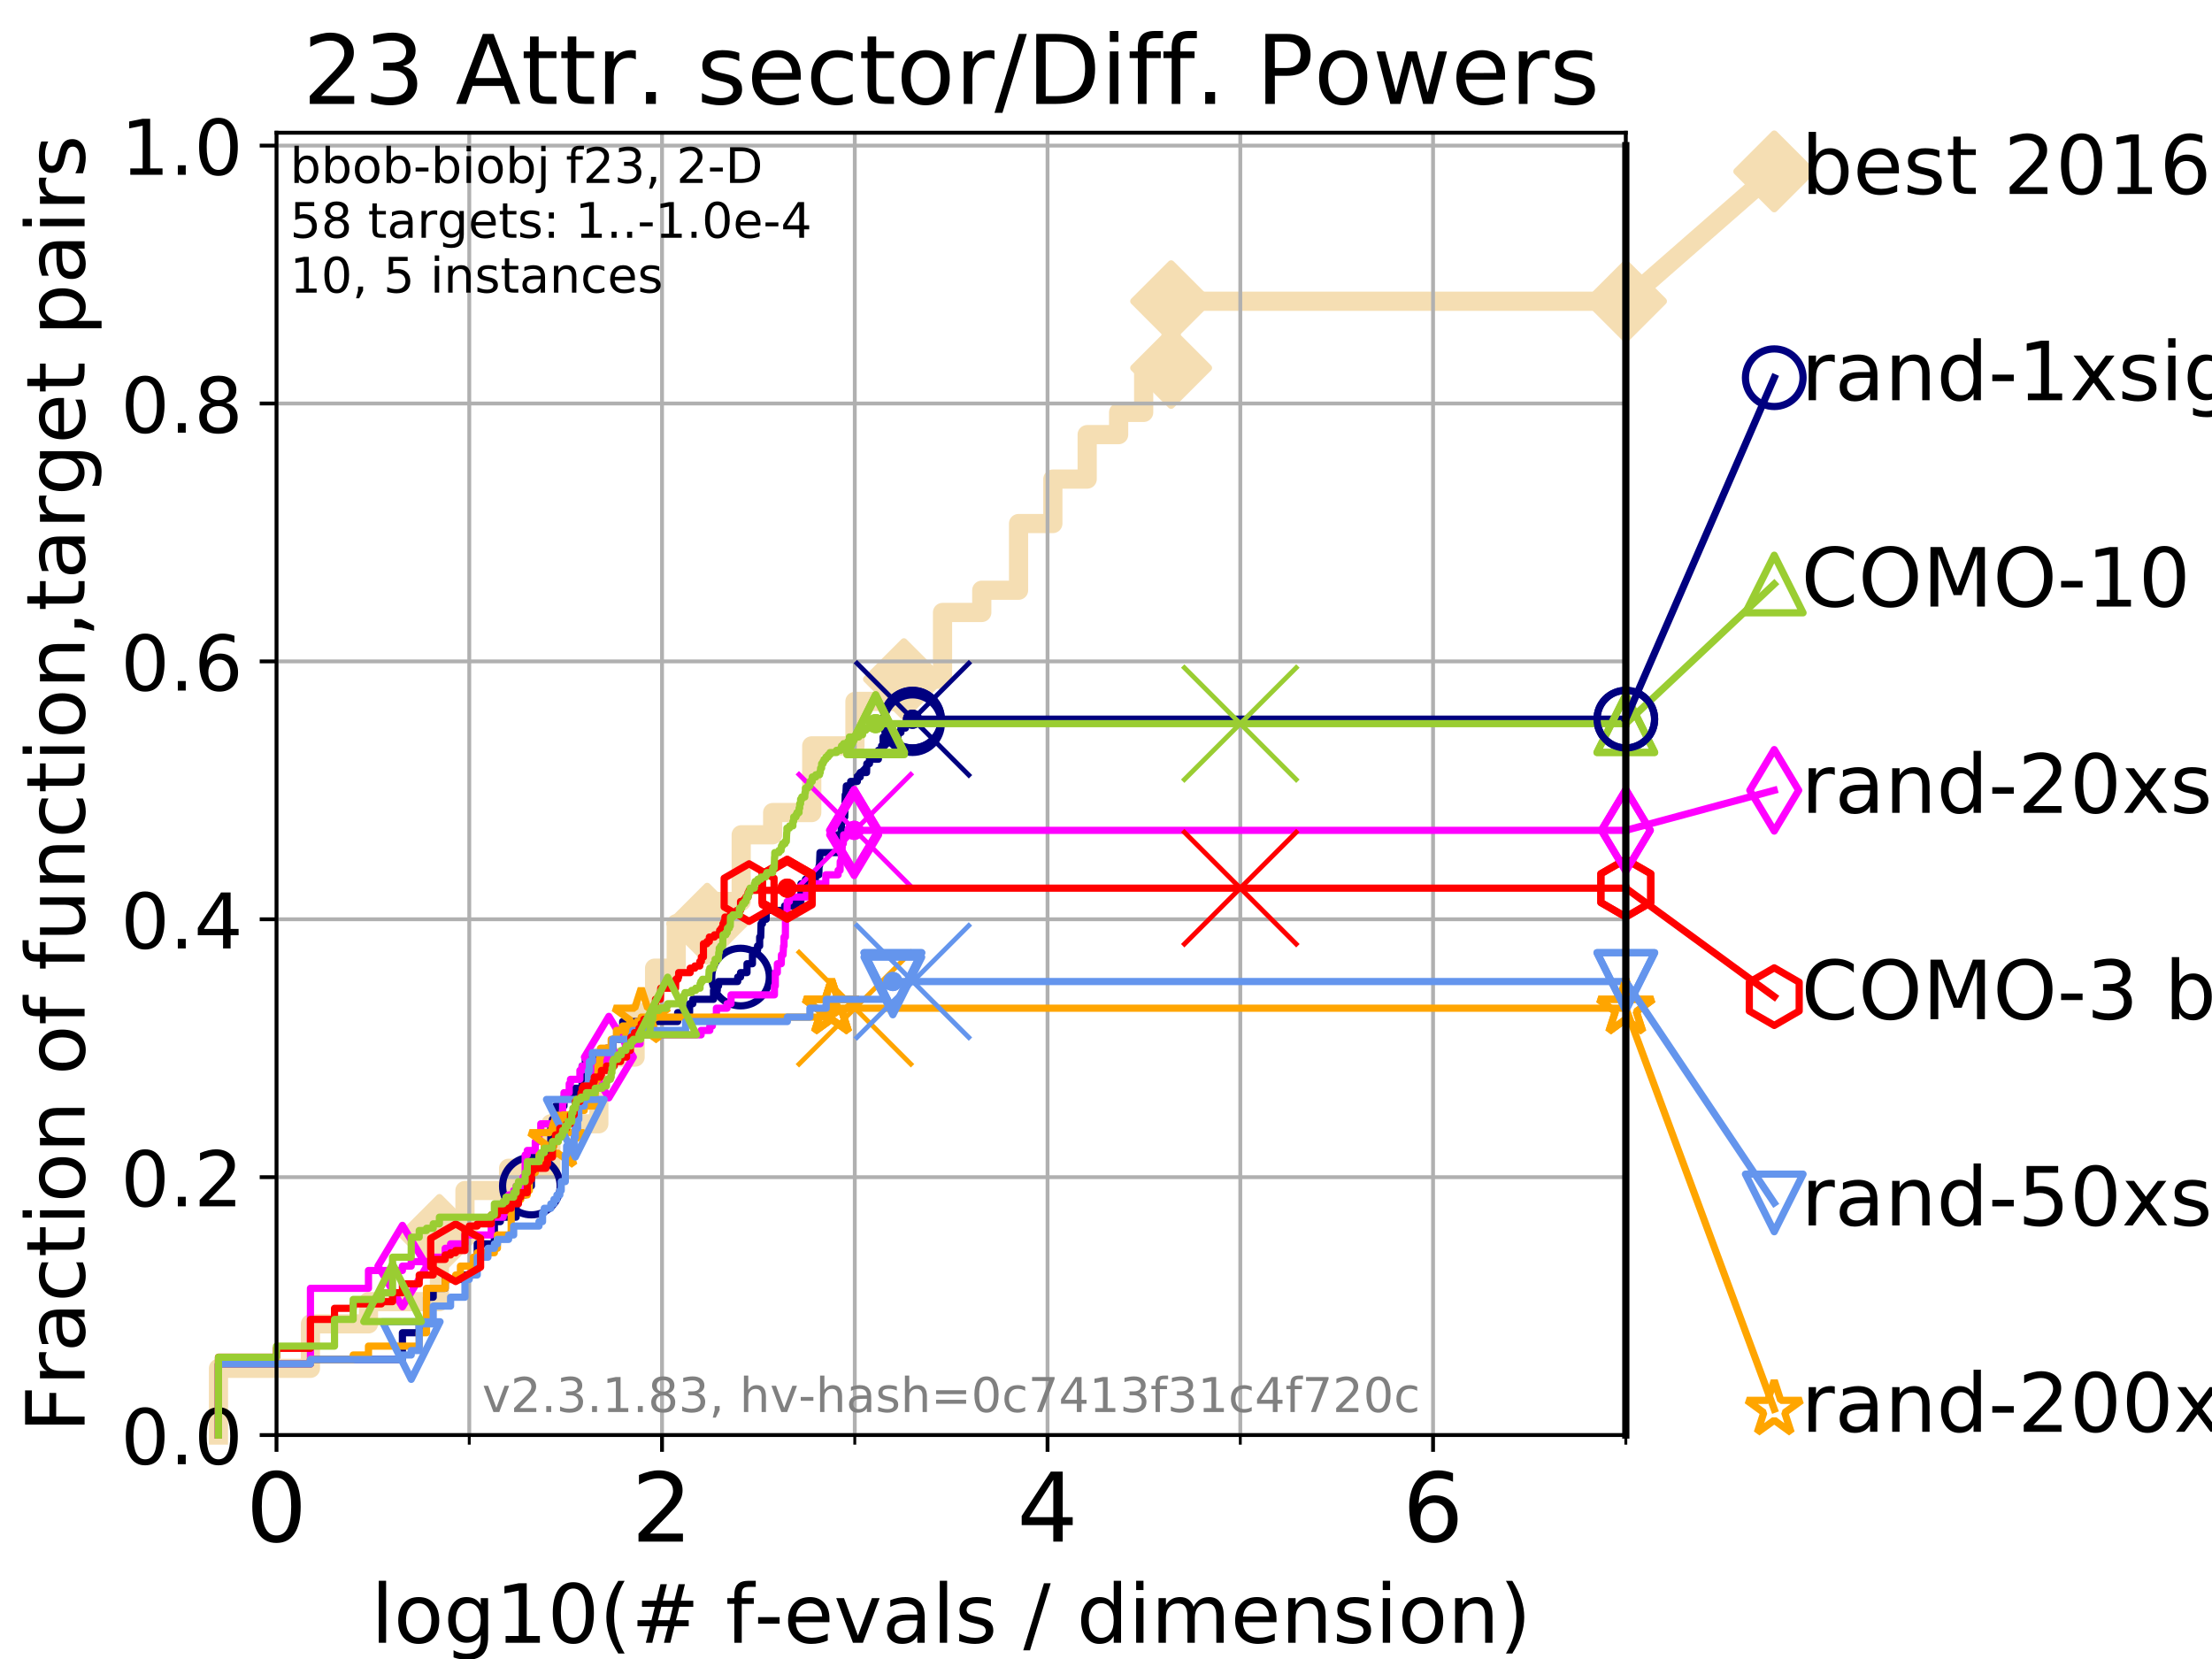 <?xml version="1.0" encoding="utf-8" standalone="no"?>
<!DOCTYPE svg PUBLIC "-//W3C//DTD SVG 1.1//EN"
  "http://www.w3.org/Graphics/SVG/1.1/DTD/svg11.dtd">
<!-- Created with matplotlib (https://matplotlib.org/) -->
<svg height="345.6pt" version="1.1" viewBox="0 0 460.8 345.6" width="460.8pt" xmlns="http://www.w3.org/2000/svg" xmlns:xlink="http://www.w3.org/1999/xlink">
 <defs>
  <style type="text/css">
*{stroke-linecap:butt;stroke-linejoin:round;}
  </style>
 </defs>
 <g id="figure_1">
  <g id="patch_1">
   <path d="M 0 345.6 
L 460.8 345.6 
L 460.8 0 
L 0 0 
z
" style="fill:#ffffff;"/>
  </g>
  <g id="axes_1">
   <g id="patch_2">
    <path d="M 57.6 298.944 
L 338.688 298.944 
L 338.688 27.648 
L 57.6 27.648 
z
" style="fill:#ffffff;"/>
   </g>
   <g id="line2d_1">
    <path d="M 45.512 298.944 
L 45.512 285.05 
L 64.671 285.05 
L 64.671 275.788 
L 76.759 275.788 
L 76.759 271.157 
L 91.535 271.157 
L 91.535 257.263 
L 96.861 257.263 
L 96.861 248.001 
L 105.952 248.001 
L 105.952 243.37 
L 114.751 243.37 
L 114.751 234.107 
L 124.744 234.107 
L 124.744 220.214 
L 132.303 220.214 
L 132.303 210.951 
L 136.362 210.951 
L 136.362 201.689 
L 140.871 201.689 
L 140.871 192.426 
L 147.318 192.426 
L 147.318 187.795 
L 154.406 187.795 
L 154.406 173.901 
L 160.961 173.901 
L 160.961 169.27 
L 169.1 169.27 
L 169.1 155.377 
L 178.101 155.377 
L 178.101 146.114 
L 188.302 146.114 
L 188.302 141.483 
L 196.346 141.483 
L 196.346 127.589 
L 204.52 127.589 
L 204.52 122.958 
L 212.185 122.958 
L 212.185 109.065 
L 219.327 109.065 
L 219.327 99.802 
L 226.478 99.802 
L 226.478 90.54 
L 233.033 90.54 
L 233.033 85.909 
L 238.247 85.909 
L 238.247 76.646 
L 243.968 76.646 
L 243.968 62.753 
L 338.688 62.753 
" style="fill:none;stroke:#f5deb3;stroke-linecap:square;stroke-width:4;"/>
   </g>
   <g id="line2d_2">
    <defs>
     <path d="M 0 7.778 
L 7.778 0 
L 0 -7.778 
L -7.778 0 
z
" id="m9e0a910c33" style="stroke:#f5deb3;stroke-linejoin:miter;stroke-width:1.5;"/>
    </defs>
    <g>
     <use style="fill:#f5deb3;stroke:#f5deb3;stroke-linejoin:miter;stroke-width:1.5;" x="91.535" xlink:href="#m9e0a910c33" y="257.263"/>
     <use style="fill:#f5deb3;stroke:#f5deb3;stroke-linejoin:miter;stroke-width:1.5;" x="147.318" xlink:href="#m9e0a910c33" y="192.426"/>
     <use style="fill:#f5deb3;stroke:#f5deb3;stroke-linejoin:miter;stroke-width:1.5;" x="188.302" xlink:href="#m9e0a910c33" y="141.483"/>
     <use style="fill:#f5deb3;stroke:#f5deb3;stroke-linejoin:miter;stroke-width:1.5;" x="243.968" xlink:href="#m9e0a910c33" y="76.646"/>
     <use style="fill:#f5deb3;stroke:#f5deb3;stroke-linejoin:miter;stroke-width:1.5;" x="243.968" xlink:href="#m9e0a910c33" y="62.753"/>
     <use style="fill:#f5deb3;stroke:#f5deb3;stroke-linejoin:miter;stroke-width:1.5;" x="338.688" xlink:href="#m9e0a910c33" y="62.753"/>
    </g>
   </g>
   <g id="line2d_3">
    <path style="fill:none;stroke:#f5deb3;stroke-linecap:square;stroke-width:4;"/>
    <g/>
   </g>
   <g id="line2d_4">
    <path d="M 338.688 62.753 
L 369.608 35.706 
" style="fill:none;stroke:#f5deb3;stroke-linecap:square;stroke-width:4;"/>
    <g>
     <use style="fill:#f5deb3;stroke:#f5deb3;stroke-linejoin:miter;stroke-width:1.5;" x="338.688" xlink:href="#m9e0a910c33" y="62.753"/>
     <use style="fill:#f5deb3;stroke:#f5deb3;stroke-linejoin:miter;stroke-width:1.5;" x="369.608" xlink:href="#m9e0a910c33" y="35.706"/>
    </g>
   </g>
   <g id="matplotlib.axis_1">
    <g id="xtick_1">
     <g id="line2d_5">
      <path clip-path="url(#p2692a7f5a5)" d="M 57.6 298.944 
L 57.6 27.648 
" style="fill:none;stroke:#b0b0b0;stroke-linecap:square;stroke-width:0.8;"/>
     </g>
     <g id="line2d_6">
      <defs>
       <path d="M 0 0 
L 0 3.5 
" id="m20c23c2699" style="stroke:#000000;stroke-width:0.8;"/>
      </defs>
      <g>
       <use style="stroke:#000000;stroke-width:0.8;" x="57.6" xlink:href="#m20c23c2699" y="298.944"/>
      </g>
     </g>
     <g id="text_1">
      <!-- 0 -->
      <defs>
       <path d="M 31.781 66.406 
Q 24.172 66.406 20.328 58.906 
Q 16.5 51.422 16.5 36.375 
Q 16.5 21.391 20.328 13.891 
Q 24.172 6.391 31.781 6.391 
Q 39.453 6.391 43.281 13.891 
Q 47.125 21.391 47.125 36.375 
Q 47.125 51.422 43.281 58.906 
Q 39.453 66.406 31.781 66.406 
z
M 31.781 74.219 
Q 44.047 74.219 50.516 64.516 
Q 56.984 54.828 56.984 36.375 
Q 56.984 17.969 50.516 8.266 
Q 44.047 -1.422 31.781 -1.422 
Q 19.531 -1.422 13.062 8.266 
Q 6.594 17.969 6.594 36.375 
Q 6.594 54.828 13.062 64.516 
Q 19.531 74.219 31.781 74.219 
z
" id="DejaVuSans-48"/>
      </defs>
      <g transform="translate(51.237 321.141)scale(0.2 -0.2)">
       <use xlink:href="#DejaVuSans-48"/>
      </g>
     </g>
    </g>
    <g id="xtick_2">
     <g id="line2d_7">
      <path clip-path="url(#p2692a7f5a5)" d="M 137.911 298.944 
L 137.911 27.648 
" style="fill:none;stroke:#b0b0b0;stroke-linecap:square;stroke-width:0.8;"/>
     </g>
     <g id="line2d_8">
      <g>
       <use style="stroke:#000000;stroke-width:0.8;" x="137.911" xlink:href="#m20c23c2699" y="298.944"/>
      </g>
     </g>
     <g id="text_2">
      <!-- 2 -->
      <defs>
       <path d="M 19.188 8.297 
L 53.609 8.297 
L 53.609 0 
L 7.328 0 
L 7.328 8.297 
Q 12.938 14.109 22.625 23.891 
Q 32.328 33.688 34.812 36.531 
Q 39.547 41.844 41.422 45.531 
Q 43.312 49.219 43.312 52.781 
Q 43.312 58.594 39.234 62.25 
Q 35.156 65.922 28.609 65.922 
Q 23.969 65.922 18.812 64.312 
Q 13.672 62.703 7.812 59.422 
L 7.812 69.391 
Q 13.766 71.781 18.938 73 
Q 24.125 74.219 28.422 74.219 
Q 39.75 74.219 46.484 68.547 
Q 53.219 62.891 53.219 53.422 
Q 53.219 48.922 51.531 44.891 
Q 49.859 40.875 45.406 35.406 
Q 44.188 33.984 37.641 27.219 
Q 31.109 20.453 19.188 8.297 
z
" id="DejaVuSans-50"/>
      </defs>
      <g transform="translate(131.548 321.141)scale(0.2 -0.2)">
       <use xlink:href="#DejaVuSans-50"/>
      </g>
     </g>
    </g>
    <g id="xtick_3">
     <g id="line2d_9">
      <path clip-path="url(#p2692a7f5a5)" d="M 218.222 298.944 
L 218.222 27.648 
" style="fill:none;stroke:#b0b0b0;stroke-linecap:square;stroke-width:0.8;"/>
     </g>
     <g id="line2d_10">
      <g>
       <use style="stroke:#000000;stroke-width:0.8;" x="218.222" xlink:href="#m20c23c2699" y="298.944"/>
      </g>
     </g>
     <g id="text_3">
      <!-- 4 -->
      <defs>
       <path d="M 37.797 64.312 
L 12.891 25.391 
L 37.797 25.391 
z
M 35.203 72.906 
L 47.609 72.906 
L 47.609 25.391 
L 58.016 25.391 
L 58.016 17.188 
L 47.609 17.188 
L 47.609 0 
L 37.797 0 
L 37.797 17.188 
L 4.891 17.188 
L 4.891 26.703 
z
" id="DejaVuSans-52"/>
      </defs>
      <g transform="translate(211.859 321.141)scale(0.2 -0.2)">
       <use xlink:href="#DejaVuSans-52"/>
      </g>
     </g>
    </g>
    <g id="xtick_4">
     <g id="line2d_11">
      <path clip-path="url(#p2692a7f5a5)" d="M 298.533 298.944 
L 298.533 27.648 
" style="fill:none;stroke:#b0b0b0;stroke-linecap:square;stroke-width:0.8;"/>
     </g>
     <g id="line2d_12">
      <g>
       <use style="stroke:#000000;stroke-width:0.8;" x="298.533" xlink:href="#m20c23c2699" y="298.944"/>
      </g>
     </g>
     <g id="text_4">
      <!-- 6 -->
      <defs>
       <path d="M 33.016 40.375 
Q 26.375 40.375 22.484 35.828 
Q 18.609 31.297 18.609 23.391 
Q 18.609 15.531 22.484 10.953 
Q 26.375 6.391 33.016 6.391 
Q 39.656 6.391 43.531 10.953 
Q 47.406 15.531 47.406 23.391 
Q 47.406 31.297 43.531 35.828 
Q 39.656 40.375 33.016 40.375 
z
M 52.594 71.297 
L 52.594 62.312 
Q 48.875 64.062 45.094 64.984 
Q 41.312 65.922 37.594 65.922 
Q 27.828 65.922 22.672 59.328 
Q 17.531 52.734 16.797 39.406 
Q 19.672 43.656 24.016 45.922 
Q 28.375 48.188 33.594 48.188 
Q 44.578 48.188 50.953 41.516 
Q 57.328 34.859 57.328 23.391 
Q 57.328 12.156 50.688 5.359 
Q 44.047 -1.422 33.016 -1.422 
Q 20.359 -1.422 13.672 8.266 
Q 6.984 17.969 6.984 36.375 
Q 6.984 53.656 15.188 63.938 
Q 23.391 74.219 37.203 74.219 
Q 40.922 74.219 44.703 73.484 
Q 48.484 72.75 52.594 71.297 
z
" id="DejaVuSans-54"/>
      </defs>
      <g transform="translate(292.17 321.141)scale(0.2 -0.2)">
       <use xlink:href="#DejaVuSans-54"/>
      </g>
     </g>
    </g>
    <g id="xtick_5">
     <g id="line2d_13">
      <path clip-path="url(#p2692a7f5a5)" d="M 97.755 298.944 
L 97.755 27.648 
" style="fill:none;stroke:#b0b0b0;stroke-linecap:square;stroke-width:0.8;"/>
     </g>
     <g id="line2d_14">
      <defs>
       <path d="M 0 0 
L 0 2 
" id="m24ee294ee6" style="stroke:#000000;stroke-width:0.6;"/>
      </defs>
      <g>
       <use style="stroke:#000000;stroke-width:0.6;" x="97.755" xlink:href="#m24ee294ee6" y="298.944"/>
      </g>
     </g>
    </g>
    <g id="xtick_6">
     <g id="line2d_15">
      <path clip-path="url(#p2692a7f5a5)" d="M 178.066 298.944 
L 178.066 27.648 
" style="fill:none;stroke:#b0b0b0;stroke-linecap:square;stroke-width:0.8;"/>
     </g>
     <g id="line2d_16">
      <g>
       <use style="stroke:#000000;stroke-width:0.6;" x="178.066" xlink:href="#m24ee294ee6" y="298.944"/>
      </g>
     </g>
    </g>
    <g id="xtick_7">
     <g id="line2d_17">
      <path clip-path="url(#p2692a7f5a5)" d="M 258.377 298.944 
L 258.377 27.648 
" style="fill:none;stroke:#b0b0b0;stroke-linecap:square;stroke-width:0.8;"/>
     </g>
     <g id="line2d_18">
      <g>
       <use style="stroke:#000000;stroke-width:0.6;" x="258.377" xlink:href="#m24ee294ee6" y="298.944"/>
      </g>
     </g>
    </g>
    <g id="xtick_8">
     <g id="line2d_19">
      <path clip-path="url(#p2692a7f5a5)" d="M 338.688 298.944 
L 338.688 27.648 
" style="fill:none;stroke:#b0b0b0;stroke-linecap:square;stroke-width:0.8;"/>
     </g>
     <g id="line2d_20">
      <g>
       <use style="stroke:#000000;stroke-width:0.6;" x="338.688" xlink:href="#m24ee294ee6" y="298.944"/>
      </g>
     </g>
    </g>
    <g id="text_5">
     <!-- log10(# f-evals / dimension) -->
     <defs>
      <path d="M 9.422 75.984 
L 18.406 75.984 
L 18.406 0 
L 9.422 0 
z
" id="DejaVuSans-108"/>
      <path d="M 30.609 48.391 
Q 23.391 48.391 19.188 42.75 
Q 14.984 37.109 14.984 27.297 
Q 14.984 17.484 19.156 11.844 
Q 23.344 6.203 30.609 6.203 
Q 37.797 6.203 41.984 11.859 
Q 46.188 17.531 46.188 27.297 
Q 46.188 37.016 41.984 42.703 
Q 37.797 48.391 30.609 48.391 
z
M 30.609 56 
Q 42.328 56 49.016 48.375 
Q 55.719 40.766 55.719 27.297 
Q 55.719 13.875 49.016 6.219 
Q 42.328 -1.422 30.609 -1.422 
Q 18.844 -1.422 12.172 6.219 
Q 5.516 13.875 5.516 27.297 
Q 5.516 40.766 12.172 48.375 
Q 18.844 56 30.609 56 
z
" id="DejaVuSans-111"/>
      <path d="M 45.406 27.984 
Q 45.406 37.75 41.375 43.109 
Q 37.359 48.484 30.078 48.484 
Q 22.859 48.484 18.828 43.109 
Q 14.797 37.75 14.797 27.984 
Q 14.797 18.266 18.828 12.891 
Q 22.859 7.516 30.078 7.516 
Q 37.359 7.516 41.375 12.891 
Q 45.406 18.266 45.406 27.984 
z
M 54.391 6.781 
Q 54.391 -7.172 48.188 -13.984 
Q 42 -20.797 29.203 -20.797 
Q 24.469 -20.797 20.266 -20.094 
Q 16.062 -19.391 12.109 -17.922 
L 12.109 -9.188 
Q 16.062 -11.328 19.922 -12.344 
Q 23.781 -13.375 27.781 -13.375 
Q 36.625 -13.375 41.016 -8.766 
Q 45.406 -4.156 45.406 5.172 
L 45.406 9.625 
Q 42.625 4.781 38.281 2.391 
Q 33.938 0 27.875 0 
Q 17.828 0 11.672 7.656 
Q 5.516 15.328 5.516 27.984 
Q 5.516 40.672 11.672 48.328 
Q 17.828 56 27.875 56 
Q 33.938 56 38.281 53.609 
Q 42.625 51.219 45.406 46.391 
L 45.406 54.688 
L 54.391 54.688 
z
" id="DejaVuSans-103"/>
      <path d="M 12.406 8.297 
L 28.516 8.297 
L 28.516 63.922 
L 10.984 60.406 
L 10.984 69.391 
L 28.422 72.906 
L 38.281 72.906 
L 38.281 8.297 
L 54.391 8.297 
L 54.391 0 
L 12.406 0 
z
" id="DejaVuSans-49"/>
      <path d="M 31 75.875 
Q 24.469 64.656 21.281 53.656 
Q 18.109 42.672 18.109 31.391 
Q 18.109 20.125 21.312 9.062 
Q 24.516 -2 31 -13.188 
L 23.188 -13.188 
Q 15.875 -1.703 12.234 9.375 
Q 8.594 20.453 8.594 31.391 
Q 8.594 42.281 12.203 53.312 
Q 15.828 64.359 23.188 75.875 
z
" id="DejaVuSans-40"/>
      <path d="M 51.125 44 
L 36.922 44 
L 32.812 27.688 
L 47.125 27.688 
z
M 43.797 71.781 
L 38.719 51.516 
L 52.984 51.516 
L 58.109 71.781 
L 65.922 71.781 
L 60.891 51.516 
L 76.125 51.516 
L 76.125 44 
L 58.984 44 
L 54.984 27.688 
L 70.516 27.688 
L 70.516 20.219 
L 53.078 20.219 
L 48 0 
L 40.188 0 
L 45.219 20.219 
L 30.906 20.219 
L 25.875 0 
L 18.016 0 
L 23.094 20.219 
L 7.719 20.219 
L 7.719 27.688 
L 24.906 27.688 
L 29 44 
L 13.281 44 
L 13.281 51.516 
L 30.906 51.516 
L 35.891 71.781 
z
" id="DejaVuSans-35"/>
      <path id="DejaVuSans-32"/>
      <path d="M 37.109 75.984 
L 37.109 68.5 
L 28.516 68.5 
Q 23.688 68.5 21.797 66.547 
Q 19.922 64.594 19.922 59.516 
L 19.922 54.688 
L 34.719 54.688 
L 34.719 47.703 
L 19.922 47.703 
L 19.922 0 
L 10.891 0 
L 10.891 47.703 
L 2.297 47.703 
L 2.297 54.688 
L 10.891 54.688 
L 10.891 58.5 
Q 10.891 67.625 15.141 71.797 
Q 19.391 75.984 28.609 75.984 
z
" id="DejaVuSans-102"/>
      <path d="M 4.891 31.391 
L 31.203 31.391 
L 31.203 23.391 
L 4.891 23.391 
z
" id="DejaVuSans-45"/>
      <path d="M 56.203 29.594 
L 56.203 25.203 
L 14.891 25.203 
Q 15.484 15.922 20.484 11.062 
Q 25.484 6.203 34.422 6.203 
Q 39.594 6.203 44.453 7.469 
Q 49.312 8.734 54.109 11.281 
L 54.109 2.781 
Q 49.266 0.734 44.188 -0.344 
Q 39.109 -1.422 33.891 -1.422 
Q 20.797 -1.422 13.156 6.188 
Q 5.516 13.812 5.516 26.812 
Q 5.516 40.234 12.766 48.109 
Q 20.016 56 32.328 56 
Q 43.359 56 49.781 48.891 
Q 56.203 41.797 56.203 29.594 
z
M 47.219 32.234 
Q 47.125 39.594 43.094 43.984 
Q 39.062 48.391 32.422 48.391 
Q 24.906 48.391 20.391 44.141 
Q 15.875 39.891 15.188 32.172 
z
" id="DejaVuSans-101"/>
      <path d="M 2.984 54.688 
L 12.5 54.688 
L 29.594 8.797 
L 46.688 54.688 
L 56.203 54.688 
L 35.688 0 
L 23.484 0 
z
" id="DejaVuSans-118"/>
      <path d="M 34.281 27.484 
Q 23.391 27.484 19.188 25 
Q 14.984 22.516 14.984 16.5 
Q 14.984 11.719 18.141 8.906 
Q 21.297 6.109 26.703 6.109 
Q 34.188 6.109 38.703 11.406 
Q 43.219 16.703 43.219 25.484 
L 43.219 27.484 
z
M 52.203 31.203 
L 52.203 0 
L 43.219 0 
L 43.219 8.297 
Q 40.141 3.328 35.547 0.953 
Q 30.953 -1.422 24.312 -1.422 
Q 15.922 -1.422 10.953 3.297 
Q 6 8.016 6 15.922 
Q 6 25.141 12.172 29.828 
Q 18.359 34.516 30.609 34.516 
L 43.219 34.516 
L 43.219 35.406 
Q 43.219 41.609 39.141 45 
Q 35.062 48.391 27.688 48.391 
Q 23 48.391 18.547 47.266 
Q 14.109 46.141 10.016 43.891 
L 10.016 52.203 
Q 14.938 54.109 19.578 55.047 
Q 24.219 56 28.609 56 
Q 40.484 56 46.344 49.844 
Q 52.203 43.703 52.203 31.203 
z
" id="DejaVuSans-97"/>
      <path d="M 44.281 53.078 
L 44.281 44.578 
Q 40.484 46.531 36.375 47.5 
Q 32.281 48.484 27.875 48.484 
Q 21.188 48.484 17.844 46.438 
Q 14.5 44.391 14.5 40.281 
Q 14.5 37.156 16.891 35.375 
Q 19.281 33.594 26.516 31.984 
L 29.594 31.297 
Q 39.156 29.25 43.188 25.516 
Q 47.219 21.781 47.219 15.094 
Q 47.219 7.469 41.188 3.016 
Q 35.156 -1.422 24.609 -1.422 
Q 20.219 -1.422 15.453 -0.562 
Q 10.688 0.297 5.422 2 
L 5.422 11.281 
Q 10.406 8.688 15.234 7.391 
Q 20.062 6.109 24.812 6.109 
Q 31.156 6.109 34.562 8.281 
Q 37.984 10.453 37.984 14.406 
Q 37.984 18.062 35.516 20.016 
Q 33.062 21.969 24.703 23.781 
L 21.578 24.516 
Q 13.234 26.266 9.516 29.906 
Q 5.812 33.547 5.812 39.891 
Q 5.812 47.609 11.281 51.797 
Q 16.75 56 26.812 56 
Q 31.781 56 36.172 55.266 
Q 40.578 54.547 44.281 53.078 
z
" id="DejaVuSans-115"/>
      <path d="M 25.391 72.906 
L 33.688 72.906 
L 8.297 -9.281 
L 0 -9.281 
z
" id="DejaVuSans-47"/>
      <path d="M 45.406 46.391 
L 45.406 75.984 
L 54.391 75.984 
L 54.391 0 
L 45.406 0 
L 45.406 8.203 
Q 42.578 3.328 38.25 0.953 
Q 33.938 -1.422 27.875 -1.422 
Q 17.969 -1.422 11.734 6.484 
Q 5.516 14.406 5.516 27.297 
Q 5.516 40.188 11.734 48.094 
Q 17.969 56 27.875 56 
Q 33.938 56 38.25 53.625 
Q 42.578 51.266 45.406 46.391 
z
M 14.797 27.297 
Q 14.797 17.391 18.875 11.75 
Q 22.953 6.109 30.078 6.109 
Q 37.203 6.109 41.297 11.75 
Q 45.406 17.391 45.406 27.297 
Q 45.406 37.203 41.297 42.844 
Q 37.203 48.484 30.078 48.484 
Q 22.953 48.484 18.875 42.844 
Q 14.797 37.203 14.797 27.297 
z
" id="DejaVuSans-100"/>
      <path d="M 9.422 54.688 
L 18.406 54.688 
L 18.406 0 
L 9.422 0 
z
M 9.422 75.984 
L 18.406 75.984 
L 18.406 64.594 
L 9.422 64.594 
z
" id="DejaVuSans-105"/>
      <path d="M 52 44.188 
Q 55.375 50.25 60.062 53.125 
Q 64.75 56 71.094 56 
Q 79.641 56 84.281 50.016 
Q 88.922 44.047 88.922 33.016 
L 88.922 0 
L 79.891 0 
L 79.891 32.719 
Q 79.891 40.578 77.094 44.375 
Q 74.312 48.188 68.609 48.188 
Q 61.625 48.188 57.562 43.547 
Q 53.516 38.922 53.516 30.906 
L 53.516 0 
L 44.484 0 
L 44.484 32.719 
Q 44.484 40.625 41.703 44.406 
Q 38.922 48.188 33.109 48.188 
Q 26.219 48.188 22.156 43.531 
Q 18.109 38.875 18.109 30.906 
L 18.109 0 
L 9.078 0 
L 9.078 54.688 
L 18.109 54.688 
L 18.109 46.188 
Q 21.188 51.219 25.484 53.609 
Q 29.781 56 35.688 56 
Q 41.656 56 45.828 52.969 
Q 50 49.953 52 44.188 
z
" id="DejaVuSans-109"/>
      <path d="M 54.891 33.016 
L 54.891 0 
L 45.906 0 
L 45.906 32.719 
Q 45.906 40.484 42.875 44.328 
Q 39.844 48.188 33.797 48.188 
Q 26.516 48.188 22.312 43.547 
Q 18.109 38.922 18.109 30.906 
L 18.109 0 
L 9.078 0 
L 9.078 54.688 
L 18.109 54.688 
L 18.109 46.188 
Q 21.344 51.125 25.703 53.562 
Q 30.078 56 35.797 56 
Q 45.219 56 50.047 50.172 
Q 54.891 44.344 54.891 33.016 
z
" id="DejaVuSans-110"/>
      <path d="M 8.016 75.875 
L 15.828 75.875 
Q 23.141 64.359 26.781 53.312 
Q 30.422 42.281 30.422 31.391 
Q 30.422 20.453 26.781 9.375 
Q 23.141 -1.703 15.828 -13.188 
L 8.016 -13.188 
Q 14.5 -2 17.703 9.062 
Q 20.906 20.125 20.906 31.391 
Q 20.906 42.672 17.703 53.656 
Q 14.5 64.656 8.016 75.875 
z
" id="DejaVuSans-41"/>
     </defs>
     <g transform="translate(77.303 342.218)scale(0.17 -0.17)">
      <use xlink:href="#DejaVuSans-108"/>
      <use x="27.783" xlink:href="#DejaVuSans-111"/>
      <use x="88.965" xlink:href="#DejaVuSans-103"/>
      <use x="152.441" xlink:href="#DejaVuSans-49"/>
      <use x="216.064" xlink:href="#DejaVuSans-48"/>
      <use x="279.688" xlink:href="#DejaVuSans-40"/>
      <use x="318.701" xlink:href="#DejaVuSans-35"/>
      <use x="402.49" xlink:href="#DejaVuSans-32"/>
      <use x="434.277" xlink:href="#DejaVuSans-102"/>
      <use x="469.404" xlink:href="#DejaVuSans-45"/>
      <use x="505.488" xlink:href="#DejaVuSans-101"/>
      <use x="567.012" xlink:href="#DejaVuSans-118"/>
      <use x="626.191" xlink:href="#DejaVuSans-97"/>
      <use x="687.471" xlink:href="#DejaVuSans-108"/>
      <use x="715.254" xlink:href="#DejaVuSans-115"/>
      <use x="767.354" xlink:href="#DejaVuSans-32"/>
      <use x="799.141" xlink:href="#DejaVuSans-47"/>
      <use x="832.832" xlink:href="#DejaVuSans-32"/>
      <use x="864.619" xlink:href="#DejaVuSans-100"/>
      <use x="928.096" xlink:href="#DejaVuSans-105"/>
      <use x="955.879" xlink:href="#DejaVuSans-109"/>
      <use x="1053.291" xlink:href="#DejaVuSans-101"/>
      <use x="1114.814" xlink:href="#DejaVuSans-110"/>
      <use x="1178.193" xlink:href="#DejaVuSans-115"/>
      <use x="1230.293" xlink:href="#DejaVuSans-105"/>
      <use x="1258.076" xlink:href="#DejaVuSans-111"/>
      <use x="1319.258" xlink:href="#DejaVuSans-110"/>
      <use x="1382.637" xlink:href="#DejaVuSans-41"/>
     </g>
    </g>
   </g>
   <g id="matplotlib.axis_2">
    <g id="ytick_1">
     <g id="line2d_21">
      <path clip-path="url(#p2692a7f5a5)" d="M 57.6 298.944 
L 338.688 298.944 
" style="fill:none;stroke:#b0b0b0;stroke-linecap:square;stroke-width:0.8;"/>
     </g>
     <g id="line2d_22">
      <defs>
       <path d="M 0 0 
L -3.5 0 
" id="m7dc77cfd6b" style="stroke:#000000;stroke-width:0.8;"/>
      </defs>
      <g>
       <use style="stroke:#000000;stroke-width:0.8;" x="57.6" xlink:href="#m7dc77cfd6b" y="298.944"/>
      </g>
     </g>
     <g id="text_6">
      <!-- 0.0 -->
      <defs>
       <path d="M 10.688 12.406 
L 21 12.406 
L 21 0 
L 10.688 0 
z
" id="DejaVuSans-46"/>
      </defs>
      <g transform="translate(25.155 305.023)scale(0.16 -0.16)">
       <use xlink:href="#DejaVuSans-48"/>
       <use x="63.623" xlink:href="#DejaVuSans-46"/>
       <use x="95.41" xlink:href="#DejaVuSans-48"/>
      </g>
     </g>
    </g>
    <g id="ytick_2">
     <g id="line2d_23">
      <path clip-path="url(#p2692a7f5a5)" d="M 57.6 245.222 
L 338.688 245.222 
" style="fill:none;stroke:#b0b0b0;stroke-linecap:square;stroke-width:0.8;"/>
     </g>
     <g id="line2d_24">
      <g>
       <use style="stroke:#000000;stroke-width:0.8;" x="57.6" xlink:href="#m7dc77cfd6b" y="245.222"/>
      </g>
     </g>
     <g id="text_7">
      <!-- 0.2 -->
      <g transform="translate(25.155 251.301)scale(0.16 -0.16)">
       <use xlink:href="#DejaVuSans-48"/>
       <use x="63.623" xlink:href="#DejaVuSans-46"/>
       <use x="95.41" xlink:href="#DejaVuSans-50"/>
      </g>
     </g>
    </g>
    <g id="ytick_3">
     <g id="line2d_25">
      <path clip-path="url(#p2692a7f5a5)" d="M 57.6 191.5 
L 338.688 191.5 
" style="fill:none;stroke:#b0b0b0;stroke-linecap:square;stroke-width:0.8;"/>
     </g>
     <g id="line2d_26">
      <g>
       <use style="stroke:#000000;stroke-width:0.8;" x="57.6" xlink:href="#m7dc77cfd6b" y="191.5"/>
      </g>
     </g>
     <g id="text_8">
      <!-- 0.4 -->
      <g transform="translate(25.155 197.579)scale(0.16 -0.16)">
       <use xlink:href="#DejaVuSans-48"/>
       <use x="63.623" xlink:href="#DejaVuSans-46"/>
       <use x="95.41" xlink:href="#DejaVuSans-52"/>
      </g>
     </g>
    </g>
    <g id="ytick_4">
     <g id="line2d_27">
      <path clip-path="url(#p2692a7f5a5)" d="M 57.6 137.778 
L 338.688 137.778 
" style="fill:none;stroke:#b0b0b0;stroke-linecap:square;stroke-width:0.8;"/>
     </g>
     <g id="line2d_28">
      <g>
       <use style="stroke:#000000;stroke-width:0.8;" x="57.6" xlink:href="#m7dc77cfd6b" y="137.778"/>
      </g>
     </g>
     <g id="text_9">
      <!-- 0.6 -->
      <g transform="translate(25.155 143.857)scale(0.16 -0.16)">
       <use xlink:href="#DejaVuSans-48"/>
       <use x="63.623" xlink:href="#DejaVuSans-46"/>
       <use x="95.41" xlink:href="#DejaVuSans-54"/>
      </g>
     </g>
    </g>
    <g id="ytick_5">
     <g id="line2d_29">
      <path clip-path="url(#p2692a7f5a5)" d="M 57.6 84.056 
L 338.688 84.056 
" style="fill:none;stroke:#b0b0b0;stroke-linecap:square;stroke-width:0.8;"/>
     </g>
     <g id="line2d_30">
      <g>
       <use style="stroke:#000000;stroke-width:0.8;" x="57.6" xlink:href="#m7dc77cfd6b" y="84.056"/>
      </g>
     </g>
     <g id="text_10">
      <!-- 0.8 -->
      <defs>
       <path d="M 31.781 34.625 
Q 24.75 34.625 20.719 30.859 
Q 16.703 27.094 16.703 20.516 
Q 16.703 13.922 20.719 10.156 
Q 24.75 6.391 31.781 6.391 
Q 38.812 6.391 42.859 10.172 
Q 46.922 13.969 46.922 20.516 
Q 46.922 27.094 42.891 30.859 
Q 38.875 34.625 31.781 34.625 
z
M 21.922 38.812 
Q 15.578 40.375 12.031 44.719 
Q 8.5 49.078 8.5 55.328 
Q 8.5 64.062 14.719 69.141 
Q 20.953 74.219 31.781 74.219 
Q 42.672 74.219 48.875 69.141 
Q 55.078 64.062 55.078 55.328 
Q 55.078 49.078 51.531 44.719 
Q 48 40.375 41.703 38.812 
Q 48.828 37.156 52.797 32.312 
Q 56.781 27.484 56.781 20.516 
Q 56.781 9.906 50.312 4.234 
Q 43.844 -1.422 31.781 -1.422 
Q 19.734 -1.422 13.25 4.234 
Q 6.781 9.906 6.781 20.516 
Q 6.781 27.484 10.781 32.312 
Q 14.797 37.156 21.922 38.812 
z
M 18.312 54.391 
Q 18.312 48.734 21.844 45.562 
Q 25.391 42.391 31.781 42.391 
Q 38.141 42.391 41.719 45.562 
Q 45.312 48.734 45.312 54.391 
Q 45.312 60.062 41.719 63.234 
Q 38.141 66.406 31.781 66.406 
Q 25.391 66.406 21.844 63.234 
Q 18.312 60.062 18.312 54.391 
z
" id="DejaVuSans-56"/>
      </defs>
      <g transform="translate(25.155 90.135)scale(0.16 -0.16)">
       <use xlink:href="#DejaVuSans-48"/>
       <use x="63.623" xlink:href="#DejaVuSans-46"/>
       <use x="95.41" xlink:href="#DejaVuSans-56"/>
      </g>
     </g>
    </g>
    <g id="ytick_6">
     <g id="line2d_31">
      <path clip-path="url(#p2692a7f5a5)" d="M 57.6 30.334 
L 338.688 30.334 
" style="fill:none;stroke:#b0b0b0;stroke-linecap:square;stroke-width:0.8;"/>
     </g>
     <g id="line2d_32">
      <g>
       <use style="stroke:#000000;stroke-width:0.8;" x="57.6" xlink:href="#m7dc77cfd6b" y="30.334"/>
      </g>
     </g>
     <g id="text_11">
      <!-- 1.0 -->
      <g transform="translate(25.155 36.413)scale(0.16 -0.16)">
       <use xlink:href="#DejaVuSans-49"/>
       <use x="63.623" xlink:href="#DejaVuSans-46"/>
       <use x="95.41" xlink:href="#DejaVuSans-48"/>
      </g>
     </g>
    </g>
    <g id="text_12">
     <!-- Fraction of function,target pairs -->
     <defs>
      <path d="M 9.812 72.906 
L 51.703 72.906 
L 51.703 64.594 
L 19.672 64.594 
L 19.672 43.109 
L 48.578 43.109 
L 48.578 34.812 
L 19.672 34.812 
L 19.672 0 
L 9.812 0 
z
" id="DejaVuSans-70"/>
      <path d="M 41.109 46.297 
Q 39.594 47.172 37.812 47.578 
Q 36.031 48 33.891 48 
Q 26.266 48 22.188 43.047 
Q 18.109 38.094 18.109 28.812 
L 18.109 0 
L 9.078 0 
L 9.078 54.688 
L 18.109 54.688 
L 18.109 46.188 
Q 20.953 51.172 25.484 53.578 
Q 30.031 56 36.531 56 
Q 37.453 56 38.578 55.875 
Q 39.703 55.766 41.062 55.516 
z
" id="DejaVuSans-114"/>
      <path d="M 48.781 52.594 
L 48.781 44.188 
Q 44.969 46.297 41.141 47.344 
Q 37.312 48.391 33.406 48.391 
Q 24.656 48.391 19.812 42.844 
Q 14.984 37.312 14.984 27.297 
Q 14.984 17.281 19.812 11.734 
Q 24.656 6.203 33.406 6.203 
Q 37.312 6.203 41.141 7.25 
Q 44.969 8.297 48.781 10.406 
L 48.781 2.094 
Q 45.016 0.344 40.984 -0.531 
Q 36.969 -1.422 32.422 -1.422 
Q 20.062 -1.422 12.781 6.344 
Q 5.516 14.109 5.516 27.297 
Q 5.516 40.672 12.859 48.328 
Q 20.219 56 33.016 56 
Q 37.156 56 41.109 55.141 
Q 45.062 54.297 48.781 52.594 
z
" id="DejaVuSans-99"/>
      <path d="M 18.312 70.219 
L 18.312 54.688 
L 36.812 54.688 
L 36.812 47.703 
L 18.312 47.703 
L 18.312 18.016 
Q 18.312 11.328 20.141 9.422 
Q 21.969 7.516 27.594 7.516 
L 36.812 7.516 
L 36.812 0 
L 27.594 0 
Q 17.188 0 13.234 3.875 
Q 9.281 7.766 9.281 18.016 
L 9.281 47.703 
L 2.688 47.703 
L 2.688 54.688 
L 9.281 54.688 
L 9.281 70.219 
z
" id="DejaVuSans-116"/>
      <path d="M 8.5 21.578 
L 8.5 54.688 
L 17.484 54.688 
L 17.484 21.922 
Q 17.484 14.156 20.5 10.266 
Q 23.531 6.391 29.594 6.391 
Q 36.859 6.391 41.078 11.031 
Q 45.312 15.672 45.312 23.688 
L 45.312 54.688 
L 54.297 54.688 
L 54.297 0 
L 45.312 0 
L 45.312 8.406 
Q 42.047 3.422 37.719 1 
Q 33.406 -1.422 27.688 -1.422 
Q 18.266 -1.422 13.375 4.438 
Q 8.5 10.297 8.5 21.578 
z
M 31.109 56 
z
" id="DejaVuSans-117"/>
      <path d="M 11.719 12.406 
L 22.016 12.406 
L 22.016 4 
L 14.016 -11.625 
L 7.719 -11.625 
L 11.719 4 
z
" id="DejaVuSans-44"/>
      <path d="M 18.109 8.203 
L 18.109 -20.797 
L 9.078 -20.797 
L 9.078 54.688 
L 18.109 54.688 
L 18.109 46.391 
Q 20.953 51.266 25.266 53.625 
Q 29.594 56 35.594 56 
Q 45.562 56 51.781 48.094 
Q 58.016 40.188 58.016 27.297 
Q 58.016 14.406 51.781 6.484 
Q 45.562 -1.422 35.594 -1.422 
Q 29.594 -1.422 25.266 0.953 
Q 20.953 3.328 18.109 8.203 
z
M 48.688 27.297 
Q 48.688 37.203 44.609 42.844 
Q 40.531 48.484 33.406 48.484 
Q 26.266 48.484 22.188 42.844 
Q 18.109 37.203 18.109 27.297 
Q 18.109 17.391 22.188 11.75 
Q 26.266 6.109 33.406 6.109 
Q 40.531 6.109 44.609 11.75 
Q 48.688 17.391 48.688 27.297 
z
" id="DejaVuSans-112"/>
     </defs>
     <g transform="translate(17.62 298.435)rotate(-90)scale(0.17 -0.17)">
      <use xlink:href="#DejaVuSans-70"/>
      <use x="57.41" xlink:href="#DejaVuSans-114"/>
      <use x="98.523" xlink:href="#DejaVuSans-97"/>
      <use x="159.803" xlink:href="#DejaVuSans-99"/>
      <use x="214.783" xlink:href="#DejaVuSans-116"/>
      <use x="253.992" xlink:href="#DejaVuSans-105"/>
      <use x="281.775" xlink:href="#DejaVuSans-111"/>
      <use x="342.957" xlink:href="#DejaVuSans-110"/>
      <use x="406.336" xlink:href="#DejaVuSans-32"/>
      <use x="438.123" xlink:href="#DejaVuSans-111"/>
      <use x="499.305" xlink:href="#DejaVuSans-102"/>
      <use x="534.51" xlink:href="#DejaVuSans-32"/>
      <use x="566.297" xlink:href="#DejaVuSans-102"/>
      <use x="601.502" xlink:href="#DejaVuSans-117"/>
      <use x="664.881" xlink:href="#DejaVuSans-110"/>
      <use x="728.26" xlink:href="#DejaVuSans-99"/>
      <use x="783.24" xlink:href="#DejaVuSans-116"/>
      <use x="822.449" xlink:href="#DejaVuSans-105"/>
      <use x="850.232" xlink:href="#DejaVuSans-111"/>
      <use x="911.414" xlink:href="#DejaVuSans-110"/>
      <use x="974.793" xlink:href="#DejaVuSans-44"/>
      <use x="1006.58" xlink:href="#DejaVuSans-116"/>
      <use x="1045.789" xlink:href="#DejaVuSans-97"/>
      <use x="1107.068" xlink:href="#DejaVuSans-114"/>
      <use x="1148.166" xlink:href="#DejaVuSans-103"/>
      <use x="1211.643" xlink:href="#DejaVuSans-101"/>
      <use x="1273.166" xlink:href="#DejaVuSans-116"/>
      <use x="1312.375" xlink:href="#DejaVuSans-32"/>
      <use x="1344.162" xlink:href="#DejaVuSans-112"/>
      <use x="1407.639" xlink:href="#DejaVuSans-97"/>
      <use x="1468.918" xlink:href="#DejaVuSans-105"/>
      <use x="1496.701" xlink:href="#DejaVuSans-114"/>
      <use x="1537.814" xlink:href="#DejaVuSans-115"/>
     </g>
    </g>
   </g>
   <g id="line2d_33">
    <defs>
     <path d="M 0 1.5 
C 0.398 1.5 0.779 1.342 1.061 1.061 
C 1.342 0.779 1.5 0.398 1.5 0 
C 1.5 -0.398 1.342 -0.779 1.061 -1.061 
C 0.779 -1.342 0.398 -1.5 0 -1.5 
C -0.398 -1.5 -0.779 -1.342 -1.061 -1.061 
C -1.342 -0.779 -1.5 -0.398 -1.5 0 
C -1.5 0.398 -1.342 0.779 -1.061 1.061 
C -0.779 1.342 -0.398 1.5 0 1.5 
z
" id="ma891a1c496" style="stroke:#f5deb3;"/>
    </defs>
    <g>
     <use style="fill:#f5deb3;stroke:#f5deb3;" x="243.968" xlink:href="#ma891a1c496" y="62.753"/>
     <use style="fill:#f5deb3;stroke:#f5deb3;" x="243.968" xlink:href="#ma891a1c496" y="62.753"/>
    </g>
   </g>
   <g id="line2d_34">
    <defs>
     <path d="M 0 1.5 
C 0.398 1.5 0.779 1.342 1.061 1.061 
C 1.342 0.779 1.5 0.398 1.5 0 
C 1.5 -0.398 1.342 -0.779 1.061 -1.061 
C 0.779 -1.342 0.398 -1.5 0 -1.5 
C -0.398 -1.5 -0.779 -1.342 -1.061 -1.061 
C -1.342 -0.779 -1.5 -0.398 -1.5 0 
C -1.5 0.398 -1.342 0.779 -1.061 1.061 
C -0.779 1.342 -0.398 1.5 0 1.5 
z
" id="me1a08a27dd" style="stroke:#000080;"/>
    </defs>
    <g>
     <use style="fill:#000080;stroke:#000080;" x="190.089" xlink:href="#me1a08a27dd" y="149.819"/>
     <use style="fill:#000080;stroke:#000080;" x="190.089" xlink:href="#me1a08a27dd" y="149.819"/>
    </g>
   </g>
   <g id="line2d_35">
    <path d="M 45.512 298.944 
L 45.512 284.124 
L 64.671 284.124 
L 64.671 283.198 
L 83.83 283.198 
L 83.83 277.64 
L 87.33 277.64 
L 87.33 275.788 
L 88.847 275.788 
L 88.847 270.231 
L 90.243 270.231 
L 90.243 268.378 
L 92.738 268.378 
L 92.738 266.526 
L 96.861 266.526 
L 96.861 265.599 
L 98.606 265.599 
L 98.606 262.821 
L 99.418 262.821 
L 99.418 259.116 
L 102.989 259.116 
L 102.989 254.484 
L 104.235 254.484 
L 104.235 253.558 
L 107.515 253.558 
L 107.515 249.853 
L 108.006 249.853 
L 108.006 248.927 
L 109.402 248.927 
L 109.402 248.001 
L 109.843 248.001 
L 109.843 247.075 
L 110.694 247.075 
L 110.694 242.443 
L 111.897 242.443 
L 111.897 240.591 
L 113.383 240.591 
L 113.383 239.665 
L 114.751 239.665 
L 114.751 235.033 
L 115.077 235.033 
L 115.077 233.181 
L 115.711 233.181 
L 115.711 230.402 
L 117.486 230.402 
L 117.486 228.55 
L 119.097 228.55 
L 119.097 227.623 
L 119.85 227.623 
L 119.85 226.697 
L 121.265 226.697 
L 121.265 222.066 
L 121.931 222.066 
L 121.931 220.214 
L 126.338 220.214 
L 126.338 218.361 
L 127.643 218.361 
L 127.643 216.509 
L 129.433 216.509 
L 129.433 214.656 
L 129.714 214.656 
L 129.714 212.804 
L 141.163 212.804 
L 141.163 210.951 
L 143.654 210.951 
L 143.654 209.099 
L 144.33 209.099 
L 144.33 208.172 
L 148.639 208.172 
L 148.639 206.32 
L 149.423 206.32 
L 149.423 205.394 
L 149.691 205.394 
L 149.691 204.467 
L 153.68 204.467 
L 153.68 203.541 
L 154.27 203.541 
L 154.27 202.615 
L 155.616 202.615 
L 155.616 200.762 
L 156.747 200.762 
L 156.747 198.91 
L 157.07 198.91 
L 157.07 197.984 
L 157.81 197.984 
L 157.81 197.057 
L 158.25 197.057 
L 158.25 195.205 
L 158.466 195.205 
L 158.546 192.426 
L 158.837 192.426 
L 158.837 191.5 
L 159.608 191.5 
L 159.608 189.648 
L 163.449 189.648 
L 163.449 188.721 
L 165.856 188.721 
L 165.856 187.795 
L 166.846 187.795 
L 166.862 184.09 
L 167.798 184.09 
L 167.798 183.164 
L 169.856 183.164 
L 169.856 182.238 
L 170.581 182.238 
L 170.621 180.385 
L 170.714 180.385 
L 170.82 177.606 
L 174.52 177.606 
L 174.52 173.901 
L 175.222 173.901 
L 175.304 171.123 
L 175.658 171.123 
L 175.658 170.196 
L 175.975 170.196 
L 176.073 165.565 
L 176.2 165.565 
L 176.306 163.713 
L 177.208 163.713 
L 177.208 162.787 
L 178.607 162.787 
L 178.607 161.86 
L 179.197 161.86 
L 179.197 160.934 
L 180.519 160.934 
L 180.579 159.082 
L 181.129 159.082 
L 181.129 158.155 
L 182.98 158.155 
L 182.98 156.303 
L 183.645 156.303 
L 183.645 155.377 
L 183.965 155.377 
L 183.965 153.524 
L 187.03 153.524 
L 187.03 152.598 
L 187.686 152.598 
L 187.686 151.672 
L 188.619 151.672 
L 188.619 150.745 
L 190.089 150.745 
L 190.089 149.819 
L 338.688 149.819 
L 338.688 149.819 
" style="fill:none;stroke:#000080;stroke-linecap:square;stroke-width:1.5;"/>
   </g>
   <g id="line2d_36">
    <defs>
     <path d="M 0 6 
C 1.591 6 3.117 5.368 4.243 4.243 
C 5.368 3.117 6 1.591 6 0 
C 6 -1.591 5.368 -3.117 4.243 -4.243 
C 3.117 -5.368 1.591 -6 0 -6 
C -1.591 -6 -3.117 -5.368 -4.243 -4.243 
C -5.368 -3.117 -6 -1.591 -6 0 
C -6 1.591 -5.368 3.117 -4.243 4.243 
C -3.117 5.368 -1.591 6 0 6 
z
" id="m74c6f13e22" style="stroke:#000080;stroke-width:1.5;"/>
    </defs>
    <g>
     <use style="fill-opacity:0;stroke:#000080;stroke-width:1.5;" x="110.694" xlink:href="#m74c6f13e22" y="247.075"/>
     <use style="fill-opacity:0;stroke:#000080;stroke-width:1.5;" x="154.27" xlink:href="#m74c6f13e22" y="203.541"/>
     <use style="fill-opacity:0;stroke:#000080;stroke-width:1.5;" x="190.089" xlink:href="#m74c6f13e22" y="150.745"/>
     <use style="fill-opacity:0;stroke:#000080;stroke-width:1.5;" x="190.089" xlink:href="#m74c6f13e22" y="149.819"/>
     <use style="fill-opacity:0;stroke:#000080;stroke-width:1.5;" x="190.089" xlink:href="#m74c6f13e22" y="149.819"/>
     <use style="fill-opacity:0;stroke:#000080;stroke-width:1.5;" x="338.688" xlink:href="#m74c6f13e22" y="149.819"/>
    </g>
   </g>
   <g id="line2d_37">
    <path style="fill:none;stroke:#000080;stroke-linecap:square;stroke-width:1.5;"/>
    <g/>
   </g>
   <g id="line2d_38">
    <path clip-path="url(#p2692a7f5a5)" d="M 190.176 149.819 
" style="fill:none;stroke:#000080;stroke-linecap:square;stroke-width:1.5;"/>
    <defs>
     <path d="M -12 12 
L 12 -12 
M -12 -12 
L 12 12 
" id="m7534654c11" style="stroke:#000080;"/>
    </defs>
    <g clip-path="url(#p2692a7f5a5)">
     <use style="fill:#000080;stroke:#000080;" x="190.176" xlink:href="#m7534654c11" y="149.819"/>
    </g>
   </g>
   <g id="line2d_39">
    <defs>
     <path d="M 0 1.5 
C 0.398 1.5 0.779 1.342 1.061 1.061 
C 1.342 0.779 1.5 0.398 1.5 0 
C 1.5 -0.398 1.342 -0.779 1.061 -1.061 
C 0.779 -1.342 0.398 -1.5 0 -1.5 
C -0.398 -1.5 -0.779 -1.342 -1.061 -1.061 
C -1.342 -0.779 -1.5 -0.398 -1.5 0 
C -1.5 0.398 -1.342 0.779 -1.061 1.061 
C -0.779 1.342 -0.398 1.5 0 1.5 
z
" id="m0660d94cf5" style="stroke:#ff00ff;"/>
    </defs>
    <g>
     <use style="fill:#ff00ff;stroke:#ff00ff;" x="177.935" xlink:href="#m0660d94cf5" y="172.975"/>
     <use style="fill:#ff00ff;stroke:#ff00ff;" x="177.935" xlink:href="#m0660d94cf5" y="172.975"/>
    </g>
   </g>
   <g id="line2d_40">
    <path d="M 45.512 298.944 
L 45.512 284.124 
L 64.671 284.124 
L 64.671 268.378 
L 76.759 268.378 
L 76.759 264.673 
L 83.83 264.673 
L 83.83 263.747 
L 85.667 263.747 
L 85.667 262.821 
L 90.243 262.821 
L 90.243 261.894 
L 92.738 261.894 
L 92.738 260.042 
L 93.864 260.042 
L 93.864 259.116 
L 96.861 259.116 
L 96.861 257.263 
L 102.331 257.263 
L 102.331 253.558 
L 104.826 253.558 
L 104.826 252.632 
L 105.398 252.632 
L 105.398 251.706 
L 105.952 251.706 
L 105.952 248.927 
L 107.009 248.927 
L 107.009 248.001 
L 107.515 248.001 
L 107.515 247.075 
L 108.949 247.075 
L 108.949 245.222 
L 109.402 245.222 
L 109.402 240.591 
L 109.843 240.591 
L 109.843 239.665 
L 111.506 239.665 
L 111.506 237.812 
L 112.281 237.812 
L 112.281 235.96 
L 112.656 235.96 
L 112.656 234.107 
L 115.711 234.107 
L 115.711 233.181 
L 116.914 233.181 
L 116.914 232.255 
L 117.203 232.255 
L 117.203 229.476 
L 117.486 229.476 
L 117.486 227.623 
L 118.577 227.623 
L 118.577 225.771 
L 118.839 225.771 
L 118.839 224.845 
L 120.806 224.845 
L 120.806 222.992 
L 121.265 222.992 
L 121.265 222.066 
L 124.178 222.066 
L 124.178 221.14 
L 126.168 221.14 
L 126.168 220.214 
L 126.839 220.214 
L 126.839 219.287 
L 130.264 219.287 
L 130.264 217.435 
L 133.353 217.435 
L 133.353 215.582 
L 146.053 215.582 
L 146.053 214.656 
L 147.868 214.656 
L 147.868 213.73 
L 148.402 213.73 
L 148.402 211.877 
L 149.241 211.877 
L 149.241 210.025 
L 151.462 210.025 
L 151.462 209.099 
L 152.284 209.099 
L 152.284 207.246 
L 161.329 207.246 
L 161.329 205.394 
L 161.511 205.394 
L 161.511 202.615 
L 161.934 202.615 
L 161.934 200.762 
L 162.75 200.762 
L 162.792 198.91 
L 163.124 198.91 
L 163.226 197.057 
L 163.328 197.057 
L 163.328 195.205 
L 163.61 195.205 
L 163.63 190.574 
L 163.946 190.574 
L 163.985 187.795 
L 164.448 187.795 
L 164.448 186.869 
L 168.001 186.869 
L 168.001 185.016 
L 169.114 185.016 
L 169.114 184.09 
L 172.032 184.09 
L 172.032 182.238 
L 174.595 182.238 
L 174.595 181.311 
L 175.005 181.311 
L 175.036 179.459 
L 175.242 179.459 
L 175.334 176.68 
L 175.446 176.68 
L 175.446 175.754 
L 175.678 175.754 
L 175.748 173.901 
L 177.935 173.901 
L 177.935 172.975 
L 338.688 172.975 
L 338.688 172.975 
" style="fill:none;stroke:#ff00ff;stroke-linecap:square;stroke-width:1.5;"/>
   </g>
   <g id="line2d_41">
    <defs>
     <path d="M 0 8.485 
L 5.091 0 
L 0 -8.485 
L -5.091 0 
z
" id="me8c6379231" style="stroke:#ff00ff;stroke-linejoin:miter;stroke-width:1.5;"/>
    </defs>
    <g>
     <use style="fill-opacity:0;stroke:#ff00ff;stroke-linejoin:miter;stroke-width:1.5;" x="83.83" xlink:href="#me8c6379231" y="263.747"/>
     <use style="fill-opacity:0;stroke:#ff00ff;stroke-linejoin:miter;stroke-width:1.5;" x="126.839" xlink:href="#me8c6379231" y="220.214"/>
     <use style="fill-opacity:0;stroke:#ff00ff;stroke-linejoin:miter;stroke-width:1.5;" x="177.935" xlink:href="#me8c6379231" y="173.901"/>
     <use style="fill-opacity:0;stroke:#ff00ff;stroke-linejoin:miter;stroke-width:1.5;" x="177.935" xlink:href="#me8c6379231" y="172.975"/>
     <use style="fill-opacity:0;stroke:#ff00ff;stroke-linejoin:miter;stroke-width:1.5;" x="177.935" xlink:href="#me8c6379231" y="172.975"/>
     <use style="fill-opacity:0;stroke:#ff00ff;stroke-linejoin:miter;stroke-width:1.5;" x="338.688" xlink:href="#me8c6379231" y="172.975"/>
    </g>
   </g>
   <g id="line2d_42">
    <path style="fill:none;stroke:#ff00ff;stroke-linecap:square;stroke-width:1.5;"/>
    <g/>
   </g>
   <g id="line2d_43">
    <path clip-path="url(#p2692a7f5a5)" d="M 178.084 172.975 
" style="fill:none;stroke:#ff00ff;stroke-linecap:square;stroke-width:1.5;"/>
    <defs>
     <path d="M -12 12 
L 12 -12 
M -12 -12 
L 12 12 
" id="m2de13e9051" style="stroke:#ff00ff;"/>
    </defs>
    <g clip-path="url(#p2692a7f5a5)">
     <use style="fill:#ff00ff;stroke:#ff00ff;" x="178.084" xlink:href="#m2de13e9051" y="172.975"/>
    </g>
   </g>
   <g id="line2d_44">
    <defs>
     <path d="M 0 1.5 
C 0.398 1.5 0.779 1.342 1.061 1.061 
C 1.342 0.779 1.5 0.398 1.5 0 
C 1.5 -0.398 1.342 -0.779 1.061 -1.061 
C 0.779 -1.342 0.398 -1.5 0 -1.5 
C -0.398 -1.5 -0.779 -1.342 -1.061 -1.061 
C -1.342 -0.779 -1.5 -0.398 -1.5 0 
C -1.5 0.398 -1.342 0.779 -1.061 1.061 
C -0.779 1.342 -0.398 1.5 0 1.5 
z
" id="m4c150f51e3" style="stroke:#ffa500;"/>
    </defs>
    <g>
     <use style="fill:#ffa500;stroke:#ffa500;" x="173.223" xlink:href="#m4c150f51e3" y="210.025"/>
     <use style="fill:#ffa500;stroke:#ffa500;" x="173.223" xlink:href="#m4c150f51e3" y="210.025"/>
    </g>
   </g>
   <g id="line2d_45">
    <path d="M 45.512 298.944 
L 45.512 284.124 
L 64.671 284.124 
L 64.671 283.198 
L 73.579 283.198 
L 73.579 282.272 
L 76.759 282.272 
L 76.759 280.419 
L 87.33 280.419 
L 87.33 277.64 
L 88.847 277.64 
L 88.847 268.378 
L 92.738 268.378 
L 92.738 266.526 
L 94.921 266.526 
L 94.921 265.599 
L 95.918 265.599 
L 95.918 263.747 
L 98.606 263.747 
L 98.606 261.894 
L 99.418 261.894 
L 99.418 260.968 
L 102.989 260.968 
L 102.989 260.042 
L 103.623 260.042 
L 103.623 257.263 
L 106.489 257.263 
L 106.489 249.853 
L 108.484 249.853 
L 108.484 248.927 
L 109.843 248.927 
L 109.843 248.001 
L 110.274 248.001 
L 110.274 244.296 
L 111.506 244.296 
L 111.506 242.443 
L 112.281 242.443 
L 112.281 240.591 
L 113.383 240.591 
L 113.383 238.738 
L 115.397 238.738 
L 115.397 237.812 
L 116.02 237.812 
L 116.02 235.96 
L 116.323 235.96 
L 116.323 234.107 
L 117.203 234.107 
L 117.203 232.255 
L 119.85 232.255 
L 119.85 231.328 
L 121.712 231.328 
L 121.712 230.402 
L 123.985 230.402 
L 123.985 224.845 
L 124.557 224.845 
L 124.557 222.066 
L 124.928 222.066 
L 124.928 220.214 
L 125.111 220.214 
L 125.111 218.361 
L 127.326 218.361 
L 127.326 216.509 
L 128.411 216.509 
L 128.411 214.656 
L 129.714 214.656 
L 129.714 213.73 
L 132.66 213.73 
L 132.66 212.804 
L 133.578 212.804 
L 133.578 211.877 
L 173.223 211.877 
L 173.223 210.025 
L 338.688 210.025 
" style="fill:none;stroke:#ffa500;stroke-linecap:square;stroke-width:1.5;"/>
   </g>
   <g id="line2d_46">
    <defs>
     <path d="M 0 -6 
L -1.347 -1.854 
L -5.706 -1.854 
L -2.18 0.708 
L -3.527 4.854 
L -0 2.292 
L 3.527 4.854 
L 2.18 0.708 
L 5.706 -1.854 
L 1.347 -1.854 
z
" id="m2be857c30f" style="stroke:#ffa500;stroke-linejoin:bevel;stroke-width:1.5;"/>
    </defs>
    <g>
     <use style="fill-opacity:0;stroke:#ffa500;stroke-linejoin:bevel;stroke-width:1.5;" x="116.02" xlink:href="#m2be857c30f" y="237.812"/>
     <use style="fill-opacity:0;stroke:#ffa500;stroke-linejoin:bevel;stroke-width:1.5;" x="133.578" xlink:href="#m2be857c30f" y="211.877"/>
     <use style="fill-opacity:0;stroke:#ffa500;stroke-linejoin:bevel;stroke-width:1.5;" x="173.223" xlink:href="#m2be857c30f" y="210.025"/>
     <use style="fill-opacity:0;stroke:#ffa500;stroke-linejoin:bevel;stroke-width:1.5;" x="173.223" xlink:href="#m2be857c30f" y="210.025"/>
     <use style="fill-opacity:0;stroke:#ffa500;stroke-linejoin:bevel;stroke-width:1.5;" x="173.223" xlink:href="#m2be857c30f" y="210.025"/>
     <use style="fill-opacity:0;stroke:#ffa500;stroke-linejoin:bevel;stroke-width:1.5;" x="338.688" xlink:href="#m2be857c30f" y="210.025"/>
    </g>
   </g>
   <g id="line2d_47">
    <path style="fill:none;stroke:#ffa500;stroke-linecap:square;stroke-width:1.5;"/>
    <g/>
   </g>
   <g id="line2d_48">
    <path clip-path="url(#p2692a7f5a5)" d="M 178.101 210.025 
" style="fill:none;stroke:#ffa500;stroke-linecap:square;stroke-width:1.5;"/>
    <defs>
     <path d="M -12 12 
L 12 -12 
M -12 -12 
L 12 12 
" id="m35e39e21ea" style="stroke:#ffa500;"/>
    </defs>
    <g clip-path="url(#p2692a7f5a5)">
     <use style="fill:#ffa500;stroke:#ffa500;" x="178.101" xlink:href="#m35e39e21ea" y="210.025"/>
    </g>
   </g>
   <g id="line2d_49">
    <defs>
     <path d="M 0 1.5 
C 0.398 1.5 0.779 1.342 1.061 1.061 
C 1.342 0.779 1.5 0.398 1.5 0 
C 1.5 -0.398 1.342 -0.779 1.061 -1.061 
C 0.779 -1.342 0.398 -1.5 0 -1.5 
C -0.398 -1.5 -0.779 -1.342 -1.061 -1.061 
C -1.342 -0.779 -1.5 -0.398 -1.5 0 
C -1.5 0.398 -1.342 0.779 -1.061 1.061 
C -0.779 1.342 -0.398 1.5 0 1.5 
z
" id="me34eb72eb0" style="stroke:#6495ed;"/>
    </defs>
    <g>
     <use style="fill:#6495ed;stroke:#6495ed;" x="185.999" xlink:href="#me34eb72eb0" y="204.467"/>
     <use style="fill:#6495ed;stroke:#6495ed;" x="185.999" xlink:href="#me34eb72eb0" y="204.467"/>
    </g>
   </g>
   <g id="line2d_50">
    <path d="M 45.512 298.944 
L 45.512 284.124 
L 64.671 284.124 
L 64.671 283.198 
L 83.83 283.198 
L 83.83 282.272 
L 85.667 282.272 
L 85.667 281.345 
L 87.33 281.345 
L 87.33 275.788 
L 90.243 275.788 
L 90.243 272.083 
L 93.864 272.083 
L 93.864 270.231 
L 96.861 270.231 
L 96.861 266.526 
L 97.755 266.526 
L 97.755 265.599 
L 99.418 265.599 
L 99.418 261.894 
L 101.647 261.894 
L 101.647 260.042 
L 102.989 260.042 
L 102.989 259.116 
L 103.623 259.116 
L 103.623 258.189 
L 105.952 258.189 
L 105.952 257.263 
L 107.009 257.263 
L 107.009 255.411 
L 112.281 255.411 
L 112.281 254.484 
L 113.023 254.484 
L 113.023 252.632 
L 113.383 252.632 
L 113.383 251.706 
L 114.751 251.706 
L 114.751 250.779 
L 115.397 250.779 
L 115.397 249.853 
L 116.02 249.853 
L 116.02 248.927 
L 116.621 248.927 
L 116.621 248.001 
L 116.914 248.001 
L 116.914 246.148 
L 117.765 246.148 
L 117.765 240.591 
L 118.04 240.591 
L 118.04 238.738 
L 119.603 238.738 
L 119.603 236.886 
L 119.85 236.886 
L 119.85 235.033 
L 120.335 235.033 
L 120.335 233.181 
L 120.572 233.181 
L 120.572 230.402 
L 121.712 230.402 
L 121.712 227.623 
L 122.362 227.623 
L 122.362 225.771 
L 122.573 225.771 
L 122.573 222.992 
L 122.782 222.992 
L 122.782 221.14 
L 123.394 221.14 
L 123.394 219.287 
L 127.643 219.287 
L 127.643 216.509 
L 131.566 216.509 
L 131.566 215.582 
L 131.815 215.582 
L 131.815 214.656 
L 142.818 214.656 
L 142.818 212.804 
L 164.024 212.804 
L 164.024 211.877 
L 168.716 211.877 
L 168.716 210.025 
L 172.118 210.025 
L 172.118 208.172 
L 183.996 208.172 
L 183.996 205.394 
L 185.999 205.394 
L 185.999 204.467 
L 338.688 204.467 
" style="fill:none;stroke:#6495ed;stroke-linecap:square;stroke-width:1.5;"/>
   </g>
   <g id="line2d_51">
    <defs>
     <path d="M -0 6 
L 6 -6 
L -6 -6 
z
" id="ma41e6478d1" style="stroke:#6495ed;stroke-linejoin:miter;stroke-width:1.5;"/>
    </defs>
    <g>
     <use style="fill-opacity:0;stroke:#6495ed;stroke-linejoin:miter;stroke-width:1.5;" x="85.667" xlink:href="#ma41e6478d1" y="281.345"/>
     <use style="fill-opacity:0;stroke:#6495ed;stroke-linejoin:miter;stroke-width:1.5;" x="119.85" xlink:href="#ma41e6478d1" y="235.033"/>
     <use style="fill-opacity:0;stroke:#6495ed;stroke-linejoin:miter;stroke-width:1.5;" x="185.999" xlink:href="#ma41e6478d1" y="205.394"/>
     <use style="fill-opacity:0;stroke:#6495ed;stroke-linejoin:miter;stroke-width:1.5;" x="185.999" xlink:href="#ma41e6478d1" y="204.467"/>
     <use style="fill-opacity:0;stroke:#6495ed;stroke-linejoin:miter;stroke-width:1.5;" x="185.999" xlink:href="#ma41e6478d1" y="204.467"/>
     <use style="fill-opacity:0;stroke:#6495ed;stroke-linejoin:miter;stroke-width:1.5;" x="338.688" xlink:href="#ma41e6478d1" y="204.467"/>
    </g>
   </g>
   <g id="line2d_52">
    <path style="fill:none;stroke:#6495ed;stroke-linecap:square;stroke-width:1.5;"/>
    <g/>
   </g>
   <g id="line2d_53">
    <path clip-path="url(#p2692a7f5a5)" d="M 190.163 204.467 
" style="fill:none;stroke:#6495ed;stroke-linecap:square;stroke-width:1.5;"/>
    <defs>
     <path d="M -12 12 
L 12 -12 
M -12 -12 
L 12 12 
" id="mdfec5e4579" style="stroke:#6495ed;"/>
    </defs>
    <g clip-path="url(#p2692a7f5a5)">
     <use style="fill:#6495ed;stroke:#6495ed;" x="190.163" xlink:href="#mdfec5e4579" y="204.467"/>
    </g>
   </g>
   <g id="line2d_54">
    <defs>
     <path d="M 0 1.5 
C 0.398 1.5 0.779 1.342 1.061 1.061 
C 1.342 0.779 1.5 0.398 1.5 0 
C 1.5 -0.398 1.342 -0.779 1.061 -1.061 
C 0.779 -1.342 0.398 -1.5 0 -1.5 
C -0.398 -1.5 -0.779 -1.342 -1.061 -1.061 
C -1.342 -0.779 -1.5 -0.398 -1.5 0 
C -1.5 0.398 -1.342 0.779 -1.061 1.061 
C -0.779 1.342 -0.398 1.5 0 1.5 
z
" id="m9f09ec965c" style="stroke:#ff0000;"/>
    </defs>
    <g>
     <use style="fill:#ff0000;stroke:#ff0000;" x="163.985" xlink:href="#m9f09ec965c" y="185.016"/>
     <use style="fill:#ff0000;stroke:#ff0000;" x="163.985" xlink:href="#m9f09ec965c" y="185.016"/>
    </g>
   </g>
   <g id="line2d_55">
    <path d="M 45.512 298.944 
L 45.512 282.735 
L 57.6 282.735 
L 57.6 280.882 
L 64.671 280.882 
L 64.671 274.862 
L 69.688 274.862 
L 69.688 272.546 
L 73.579 272.546 
L 73.579 271.62 
L 79.447 271.62 
L 79.447 271.157 
L 81.776 271.157 
L 81.776 269.304 
L 83.83 269.304 
L 83.83 267.452 
L 87.33 267.452 
L 87.33 265.599 
L 90.243 265.599 
L 90.243 262.357 
L 92.738 262.357 
L 92.738 261.431 
L 93.864 261.431 
L 93.864 260.968 
L 94.921 260.968 
L 94.921 260.505 
L 96.861 260.505 
L 96.861 256.337 
L 97.755 256.337 
L 97.755 255.411 
L 99.418 255.411 
L 99.418 254.948 
L 102.331 254.948 
L 102.331 253.095 
L 103.623 253.095 
L 103.623 252.169 
L 105.398 252.169 
L 105.398 251.706 
L 106.489 251.706 
L 106.489 250.779 
L 108.006 250.779 
L 108.006 249.39 
L 108.484 249.39 
L 108.484 248.464 
L 109.843 248.464 
L 109.843 246.148 
L 110.274 246.148 
L 110.274 245.685 
L 110.694 245.685 
L 110.694 243.833 
L 111.105 243.833 
L 111.105 243.37 
L 113.735 243.37 
L 113.735 242.443 
L 114.08 242.443 
L 114.08 241.054 
L 115.077 241.054 
L 115.077 237.812 
L 115.711 237.812 
L 115.711 236.423 
L 116.621 236.423 
L 116.621 235.033 
L 118.04 235.033 
L 118.04 234.107 
L 118.839 234.107 
L 118.839 232.255 
L 119.603 232.255 
L 119.603 230.865 
L 119.85 230.865 
L 119.85 229.476 
L 120.806 229.476 
L 120.806 228.55 
L 121.037 228.55 
L 121.037 227.623 
L 121.265 227.623 
L 121.265 226.697 
L 121.49 226.697 
L 121.49 226.234 
L 123.594 226.234 
L 123.594 225.308 
L 123.791 225.308 
L 123.791 224.382 
L 125.111 224.382 
L 125.111 223.918 
L 125.292 223.918 
L 125.292 222.992 
L 126.338 222.992 
L 126.338 222.066 
L 127.954 222.066 
L 127.954 221.14 
L 129.291 221.14 
L 129.291 220.214 
L 130.532 220.214 
L 130.532 218.824 
L 131.313 218.824 
L 131.313 217.898 
L 131.44 217.898 
L 131.44 216.045 
L 132.182 216.045 
L 132.182 215.119 
L 133.125 215.119 
L 133.125 214.193 
L 133.578 214.193 
L 133.578 213.267 
L 134.019 213.267 
L 134.128 212.34 
L 135.582 212.34 
L 135.582 211.414 
L 135.879 211.414 
L 135.879 210.488 
L 136.17 210.488 
L 136.17 210.025 
L 136.362 210.025 
L 136.362 209.099 
L 136.551 209.099 
L 136.551 208.172 
L 137.559 208.172 
L 137.647 205.857 
L 140.723 205.857 
L 140.797 204.004 
L 141.235 204.004 
L 141.235 203.541 
L 141.379 203.541 
L 141.379 202.615 
L 143.779 202.615 
L 143.779 201.689 
L 144.748 201.689 
L 144.748 201.226 
L 145.777 201.226 
L 145.777 200.299 
L 146.107 200.299 
L 146.107 199.373 
L 146.538 199.373 
L 146.538 196.594 
L 147.267 196.594 
L 147.267 196.131 
L 147.77 196.131 
L 147.77 195.205 
L 148.827 195.205 
L 148.827 194.742 
L 149.911 194.742 
L 149.911 193.816 
L 150.258 193.816 
L 150.258 193.353 
L 150.599 193.353 
L 150.599 192.426 
L 150.808 192.426 
L 150.808 191.963 
L 151.015 191.963 
L 151.015 191.037 
L 152.169 191.037 
L 152.169 190.574 
L 153.502 190.574 
L 153.502 189.648 
L 154.27 189.648 
L 154.27 187.795 
L 155.038 187.795 
L 155.038 187.332 
L 155.361 187.332 
L 155.361 186.869 
L 155.836 186.869 
L 155.836 185.943 
L 156.053 185.943 
L 156.053 185.479 
L 163.985 185.479 
L 163.985 185.016 
L 338.688 185.016 
L 338.688 185.016 
" style="fill:none;stroke:#ff0000;stroke-linecap:square;stroke-width:1.5;"/>
   </g>
   <g id="line2d_56">
    <defs>
     <path d="M 0 -6 
L -5.196 -3 
L -5.196 3 
L -0 6 
L 5.196 3 
L 5.196 -3 
z
" id="m427977a364" style="stroke:#ff0000;stroke-linejoin:miter;stroke-width:1.5;"/>
    </defs>
    <g>
     <use style="fill-opacity:0;stroke:#ff0000;stroke-linejoin:miter;stroke-width:1.5;" x="94.921" xlink:href="#m427977a364" y="260.968"/>
     <use style="fill-opacity:0;stroke:#ff0000;stroke-linejoin:miter;stroke-width:1.5;" x="156.053" xlink:href="#m427977a364" y="185.943"/>
     <use style="fill-opacity:0;stroke:#ff0000;stroke-linejoin:miter;stroke-width:1.5;" x="163.985" xlink:href="#m427977a364" y="185.479"/>
     <use style="fill-opacity:0;stroke:#ff0000;stroke-linejoin:miter;stroke-width:1.5;" x="163.985" xlink:href="#m427977a364" y="185.016"/>
     <use style="fill-opacity:0;stroke:#ff0000;stroke-linejoin:miter;stroke-width:1.5;" x="163.985" xlink:href="#m427977a364" y="185.016"/>
     <use style="fill-opacity:0;stroke:#ff0000;stroke-linejoin:miter;stroke-width:1.5;" x="338.688" xlink:href="#m427977a364" y="185.016"/>
    </g>
   </g>
   <g id="line2d_57">
    <path style="fill:none;stroke:#ff0000;stroke-linecap:square;stroke-width:1.5;"/>
    <g/>
   </g>
   <g id="line2d_58">
    <path clip-path="url(#p2692a7f5a5)" d="M 258.377 185.016 
" style="fill:none;stroke:#ff0000;stroke-linecap:square;stroke-width:1.5;"/>
    <defs>
     <path d="M -12 12 
L 12 -12 
M -12 -12 
L 12 12 
" id="mdd01d4b932" style="stroke:#ff0000;"/>
    </defs>
    <g clip-path="url(#p2692a7f5a5)">
     <use style="fill:#ff0000;stroke:#ff0000;" x="258.377" xlink:href="#mdd01d4b932" y="185.016"/>
    </g>
   </g>
   <g id="line2d_59">
    <defs>
     <path d="M 0 1.5 
C 0.398 1.5 0.779 1.342 1.061 1.061 
C 1.342 0.779 1.5 0.398 1.5 0 
C 1.5 -0.398 1.342 -0.779 1.061 -1.061 
C 0.779 -1.342 0.398 -1.5 0 -1.5 
C -0.398 -1.5 -0.779 -1.342 -1.061 -1.061 
C -1.342 -0.779 -1.5 -0.398 -1.5 0 
C -1.5 0.398 -1.342 0.779 -1.061 1.061 
C -0.779 1.342 -0.398 1.5 0 1.5 
z
" id="mc9a02777b3" style="stroke:#9acd32;"/>
    </defs>
    <g>
     <use style="fill:#9acd32;stroke:#9acd32;" x="182.412" xlink:href="#mc9a02777b3" y="150.745"/>
     <use style="fill:#9acd32;stroke:#9acd32;" x="182.412" xlink:href="#mc9a02777b3" y="150.745"/>
    </g>
   </g>
   <g id="line2d_60">
    <path d="M 45.512 298.944 
L 45.512 282.735 
L 57.6 282.735 
L 57.6 280.419 
L 69.688 280.419 
L 69.688 274.862 
L 73.579 274.862 
L 73.579 270.694 
L 79.447 270.694 
L 79.447 269.304 
L 81.776 269.304 
L 81.776 261.894 
L 85.667 261.894 
L 85.667 257.726 
L 87.33 257.726 
L 87.33 256.337 
L 88.847 256.337 
L 88.847 255.874 
L 90.243 255.874 
L 90.243 254.948 
L 91.535 254.948 
L 91.535 253.558 
L 102.331 253.558 
L 102.331 253.095 
L 102.989 253.095 
L 102.989 250.779 
L 104.826 250.779 
L 104.826 250.316 
L 105.398 250.316 
L 105.398 249.39 
L 107.009 249.39 
L 107.009 248.464 
L 107.515 248.464 
L 107.515 247.075 
L 108.006 247.075 
L 108.006 246.148 
L 109.402 246.148 
L 109.402 244.296 
L 109.843 244.296 
L 109.843 241.98 
L 112.281 241.98 
L 112.281 241.054 
L 112.656 241.054 
L 112.656 240.128 
L 113.383 240.128 
L 113.383 239.201 
L 115.077 239.201 
L 115.077 237.812 
L 116.323 237.812 
L 116.323 236.886 
L 116.914 236.886 
L 116.914 236.423 
L 117.203 236.423 
L 117.203 235.496 
L 117.765 235.496 
L 117.765 234.57 
L 118.31 234.57 
L 118.31 233.644 
L 119.097 233.644 
L 119.097 231.792 
L 119.352 231.792 
L 119.352 230.865 
L 119.85 230.865 
L 119.85 229.939 
L 120.094 229.939 
L 120.094 229.013 
L 121.037 229.013 
L 121.037 228.55 
L 122.148 228.55 
L 122.148 227.623 
L 123.985 227.623 
L 123.985 226.697 
L 125.471 226.697 
L 125.471 226.234 
L 126.338 226.234 
L 126.338 225.308 
L 126.507 225.308 
L 126.507 224.845 
L 127.165 224.845 
L 127.165 224.382 
L 127.326 224.382 
L 127.326 223.455 
L 127.485 223.455 
L 127.485 222.529 
L 127.643 222.529 
L 127.643 221.14 
L 127.799 221.14 
L 127.799 220.677 
L 128.709 220.677 
L 128.709 219.75 
L 129.433 219.75 
L 129.433 218.824 
L 130.398 218.824 
L 130.398 217.898 
L 131.44 217.898 
L 131.44 216.972 
L 131.938 216.972 
L 131.938 216.509 
L 133.466 216.509 
L 133.466 215.582 
L 135.179 215.582 
L 135.179 215.119 
L 135.382 215.119 
L 135.482 213.267 
L 135.682 213.267 
L 135.682 212.34 
L 135.976 212.34 
L 136.073 210.488 
L 137.29 210.488 
L 137.29 210.025 
L 138.845 210.025 
L 138.845 209.562 
L 139.091 209.562 
L 139.091 209.099 
L 142.216 209.099 
L 142.216 208.172 
L 142.486 208.172 
L 142.486 207.246 
L 142.686 207.246 
L 142.686 206.783 
L 144.087 206.783 
L 144.087 206.32 
L 144.924 206.32 
L 144.924 205.857 
L 145.833 205.857 
L 145.833 204.931 
L 145.998 204.931 
L 145.998 204.467 
L 146.324 204.467 
L 146.324 204.004 
L 147.62 204.004 
L 147.72 202.152 
L 147.868 202.152 
L 147.868 201.689 
L 148.639 201.689 
L 148.639 200.762 
L 148.966 200.762 
L 148.966 199.836 
L 149.647 199.836 
L 149.735 198.447 
L 149.824 198.447 
L 149.824 197.521 
L 150.129 197.521 
L 150.129 197.057 
L 150.557 197.057 
L 150.599 194.742 
L 151.219 194.742 
L 151.219 194.279 
L 151.502 194.279 
L 151.542 193.353 
L 151.936 193.353 
L 151.936 192.889 
L 152.13 192.889 
L 152.169 191.037 
L 152.662 191.037 
L 152.662 190.574 
L 154.029 190.574 
L 154.029 189.184 
L 154.507 189.184 
L 154.507 188.721 
L 154.675 188.721 
L 154.675 188.258 
L 155.103 188.258 
L 155.103 187.795 
L 155.425 187.795 
L 155.489 186.869 
L 155.867 186.869 
L 155.898 185.943 
L 156.206 185.943 
L 156.236 185.016 
L 157.157 185.016 
L 157.157 184.09 
L 157.301 184.09 
L 157.301 183.627 
L 157.865 183.627 
L 157.865 183.164 
L 158.519 183.164 
L 158.519 182.701 
L 159.507 182.701 
L 159.507 182.238 
L 159.758 182.238 
L 159.758 181.775 
L 160.961 181.775 
L 160.961 180.848 
L 161.284 180.848 
L 161.352 178.533 
L 161.398 178.533 
L 161.398 177.606 
L 162.282 177.606 
L 162.282 177.143 
L 162.729 177.143 
L 162.792 176.217 
L 163.021 176.217 
L 163.021 175.754 
L 163.53 175.754 
L 163.53 175.291 
L 163.808 175.291 
L 163.887 173.438 
L 163.926 173.438 
L 163.926 172.512 
L 164.467 172.512 
L 164.467 172.049 
L 165.175 172.049 
L 165.175 171.123 
L 165.321 171.123 
L 165.339 170.196 
L 165.803 170.196 
L 165.803 169.733 
L 166.031 169.733 
L 166.031 169.27 
L 166.46 169.27 
L 166.46 168.344 
L 166.595 168.344 
L 166.595 167.418 
L 166.779 167.418 
L 166.779 166.492 
L 167.027 166.492 
L 167.027 166.028 
L 167.656 166.028 
L 167.688 165.102 
L 167.783 165.102 
L 167.783 164.176 
L 168.294 164.176 
L 168.294 163.713 
L 168.731 163.713 
L 168.731 162.787 
L 169.201 162.787 
L 169.201 161.86 
L 169.939 161.86 
L 169.939 161.397 
L 170.727 161.397 
L 170.727 160.934 
L 170.873 160.934 
L 170.952 160.008 
L 171.16 160.008 
L 171.16 159.082 
L 171.456 159.082 
L 171.456 158.618 
L 171.683 158.618 
L 171.683 158.155 
L 172.069 158.155 
L 172.069 157.692 
L 172.518 157.692 
L 172.518 157.229 
L 172.909 157.229 
L 172.909 156.766 
L 174.262 156.766 
L 174.262 156.303 
L 175.15 156.303 
L 175.15 155.84 
L 175.304 155.84 
L 175.304 155.377 
L 175.738 155.377 
L 175.738 154.914 
L 176.612 154.914 
L 176.612 154.45 
L 176.941 154.45 
L 176.941 153.524 
L 178.901 153.524 
L 178.901 153.061 
L 179.697 153.061 
L 179.697 152.135 
L 180.351 152.135 
L 180.351 151.672 
L 181.144 151.672 
L 181.144 151.209 
L 182.412 151.209 
L 182.412 150.745 
L 338.688 150.745 
L 338.688 150.745 
" style="fill:none;stroke:#9acd32;stroke-linecap:square;stroke-width:1.5;"/>
   </g>
   <g id="line2d_61">
    <defs>
     <path d="M 0 -6 
L -6 6 
L 6 6 
z
" id="m0f3eeb1620" style="stroke:#9acd32;stroke-linejoin:miter;stroke-width:1.5;"/>
    </defs>
    <g>
     <use style="fill-opacity:0;stroke:#9acd32;stroke-linejoin:miter;stroke-width:1.5;" x="81.776" xlink:href="#m0f3eeb1620" y="269.304"/>
     <use style="fill-opacity:0;stroke:#9acd32;stroke-linejoin:miter;stroke-width:1.5;" x="139.091" xlink:href="#m0f3eeb1620" y="209.562"/>
     <use style="fill-opacity:0;stroke:#9acd32;stroke-linejoin:miter;stroke-width:1.5;" x="182.412" xlink:href="#m0f3eeb1620" y="151.209"/>
     <use style="fill-opacity:0;stroke:#9acd32;stroke-linejoin:miter;stroke-width:1.5;" x="182.412" xlink:href="#m0f3eeb1620" y="150.745"/>
     <use style="fill-opacity:0;stroke:#9acd32;stroke-linejoin:miter;stroke-width:1.5;" x="182.412" xlink:href="#m0f3eeb1620" y="150.745"/>
     <use style="fill-opacity:0;stroke:#9acd32;stroke-linejoin:miter;stroke-width:1.5;" x="338.688" xlink:href="#m0f3eeb1620" y="150.745"/>
    </g>
   </g>
   <g id="line2d_62">
    <path style="fill:none;stroke:#9acd32;stroke-linecap:square;stroke-width:1.5;"/>
    <g/>
   </g>
   <g id="line2d_63">
    <path clip-path="url(#p2692a7f5a5)" d="M 258.377 150.745 
" style="fill:none;stroke:#9acd32;stroke-linecap:square;stroke-width:1.5;"/>
    <defs>
     <path d="M -12 12 
L 12 -12 
M -12 -12 
L 12 12 
" id="md2a0bc18ed" style="stroke:#9acd32;"/>
    </defs>
    <g clip-path="url(#p2692a7f5a5)">
     <use style="fill:#9acd32;stroke:#9acd32;" x="258.377" xlink:href="#md2a0bc18ed" y="150.745"/>
    </g>
   </g>
   <g id="line2d_64">
    <path d="M 338.688 210.025 
L 369.608 293.572 
" style="fill:none;stroke:#ffa500;stroke-linecap:square;stroke-width:1.5;"/>
    <g>
     <use style="fill-opacity:0;stroke:#ffa500;stroke-linejoin:bevel;stroke-width:1.5;" x="338.688" xlink:href="#m2be857c30f" y="210.025"/>
     <use style="fill-opacity:0;stroke:#ffa500;stroke-linejoin:bevel;stroke-width:1.5;" x="369.608" xlink:href="#m2be857c30f" y="293.572"/>
    </g>
   </g>
   <g id="line2d_65">
    <path d="M 338.688 204.467 
L 369.608 250.594 
" style="fill:none;stroke:#6495ed;stroke-linecap:square;stroke-width:1.5;"/>
    <g>
     <use style="fill-opacity:0;stroke:#6495ed;stroke-linejoin:miter;stroke-width:1.5;" x="338.688" xlink:href="#ma41e6478d1" y="204.467"/>
     <use style="fill-opacity:0;stroke:#6495ed;stroke-linejoin:miter;stroke-width:1.5;" x="369.608" xlink:href="#ma41e6478d1" y="250.594"/>
    </g>
   </g>
   <g id="line2d_66">
    <path d="M 338.688 185.016 
L 369.608 207.617 
" style="fill:none;stroke:#ff0000;stroke-linecap:square;stroke-width:1.5;"/>
    <g>
     <use style="fill-opacity:0;stroke:#ff0000;stroke-linejoin:miter;stroke-width:1.5;" x="338.688" xlink:href="#m427977a364" y="185.016"/>
     <use style="fill-opacity:0;stroke:#ff0000;stroke-linejoin:miter;stroke-width:1.5;" x="369.608" xlink:href="#m427977a364" y="207.617"/>
    </g>
   </g>
   <g id="line2d_67">
    <path d="M 338.688 172.975 
L 369.608 164.639 
" style="fill:none;stroke:#ff00ff;stroke-linecap:square;stroke-width:1.5;"/>
    <g>
     <use style="fill-opacity:0;stroke:#ff00ff;stroke-linejoin:miter;stroke-width:1.5;" x="338.688" xlink:href="#me8c6379231" y="172.975"/>
     <use style="fill-opacity:0;stroke:#ff00ff;stroke-linejoin:miter;stroke-width:1.5;" x="369.608" xlink:href="#me8c6379231" y="164.639"/>
    </g>
   </g>
   <g id="line2d_68">
    <path d="M 338.688 150.745 
L 369.608 121.661 
" style="fill:none;stroke:#9acd32;stroke-linecap:square;stroke-width:1.5;"/>
    <g>
     <use style="fill-opacity:0;stroke:#9acd32;stroke-linejoin:miter;stroke-width:1.5;" x="338.688" xlink:href="#m0f3eeb1620" y="150.745"/>
     <use style="fill-opacity:0;stroke:#9acd32;stroke-linejoin:miter;stroke-width:1.5;" x="369.608" xlink:href="#m0f3eeb1620" y="121.661"/>
    </g>
   </g>
   <g id="line2d_69">
    <path d="M 338.688 149.819 
L 369.608 78.684 
" style="fill:none;stroke:#000080;stroke-linecap:square;stroke-width:1.5;"/>
    <g>
     <use style="fill-opacity:0;stroke:#000080;stroke-width:1.5;" x="338.688" xlink:href="#m74c6f13e22" y="149.819"/>
     <use style="fill-opacity:0;stroke:#000080;stroke-width:1.5;" x="369.608" xlink:href="#m74c6f13e22" y="78.684"/>
    </g>
   </g>
   <g id="line2d_70">
    <path d="M 338.688 298.944 
L 338.688 30.334 
" style="fill:none;stroke:#000000;stroke-linecap:square;stroke-width:1.5;"/>
   </g>
   <g id="patch_3">
    <path d="M 57.6 298.944 
L 57.6 27.648 
" style="fill:none;stroke:#000000;stroke-linecap:square;stroke-linejoin:miter;stroke-width:0.8;"/>
   </g>
   <g id="patch_4">
    <path d="M 338.688 298.944 
L 338.688 27.648 
" style="fill:none;stroke:#000000;stroke-linecap:square;stroke-linejoin:miter;stroke-width:0.8;"/>
   </g>
   <g id="patch_5">
    <path d="M 57.6 298.944 
L 338.688 298.944 
" style="fill:none;stroke:#000000;stroke-linecap:square;stroke-linejoin:miter;stroke-width:0.8;"/>
   </g>
   <g id="patch_6">
    <path d="M 57.6 27.648 
L 338.688 27.648 
" style="fill:none;stroke:#000000;stroke-linecap:square;stroke-linejoin:miter;stroke-width:0.8;"/>
   </g>
   <g id="text_13">
    <!-- rand-200xs -->
    <defs>
     <path d="M 54.891 54.688 
L 35.109 28.078 
L 55.906 0 
L 45.312 0 
L 29.391 21.484 
L 13.484 0 
L 2.875 0 
L 24.125 28.609 
L 4.688 54.688 
L 15.281 54.688 
L 29.781 35.203 
L 44.281 54.688 
z
" id="DejaVuSans-120"/>
    </defs>
    <g transform="translate(375.229 298.263)scale(0.17 -0.17)">
     <use xlink:href="#DejaVuSans-114"/>
     <use x="41.113" xlink:href="#DejaVuSans-97"/>
     <use x="102.393" xlink:href="#DejaVuSans-110"/>
     <use x="165.771" xlink:href="#DejaVuSans-100"/>
     <use x="229.248" xlink:href="#DejaVuSans-45"/>
     <use x="265.332" xlink:href="#DejaVuSans-50"/>
     <use x="328.955" xlink:href="#DejaVuSans-48"/>
     <use x="392.578" xlink:href="#DejaVuSans-48"/>
     <use x="456.201" xlink:href="#DejaVuSans-120"/>
     <use x="515.381" xlink:href="#DejaVuSans-115"/>
    </g>
   </g>
   <g id="text_14">
    <!-- rand-50xsi -->
    <defs>
     <path d="M 10.797 72.906 
L 49.516 72.906 
L 49.516 64.594 
L 19.828 64.594 
L 19.828 46.734 
Q 21.969 47.469 24.109 47.828 
Q 26.266 48.188 28.422 48.188 
Q 40.625 48.188 47.75 41.5 
Q 54.891 34.812 54.891 23.391 
Q 54.891 11.625 47.562 5.094 
Q 40.234 -1.422 26.906 -1.422 
Q 22.312 -1.422 17.547 -0.641 
Q 12.797 0.141 7.719 1.703 
L 7.719 11.625 
Q 12.109 9.234 16.797 8.062 
Q 21.484 6.891 26.703 6.891 
Q 35.156 6.891 40.078 11.328 
Q 45.016 15.766 45.016 23.391 
Q 45.016 31 40.078 35.438 
Q 35.156 39.891 26.703 39.891 
Q 22.75 39.891 18.812 39.016 
Q 14.891 38.141 10.797 36.281 
z
" id="DejaVuSans-53"/>
    </defs>
    <g transform="translate(375.229 255.285)scale(0.17 -0.17)">
     <use xlink:href="#DejaVuSans-114"/>
     <use x="41.113" xlink:href="#DejaVuSans-97"/>
     <use x="102.393" xlink:href="#DejaVuSans-110"/>
     <use x="165.771" xlink:href="#DejaVuSans-100"/>
     <use x="229.248" xlink:href="#DejaVuSans-45"/>
     <use x="265.332" xlink:href="#DejaVuSans-53"/>
     <use x="328.955" xlink:href="#DejaVuSans-48"/>
     <use x="392.578" xlink:href="#DejaVuSans-120"/>
     <use x="451.758" xlink:href="#DejaVuSans-115"/>
     <use x="503.857" xlink:href="#DejaVuSans-105"/>
    </g>
   </g>
   <g id="text_15">
    <!-- COMO-3 bio -->
    <defs>
     <path d="M 64.406 67.281 
L 64.406 56.891 
Q 59.422 61.531 53.781 63.812 
Q 48.141 66.109 41.797 66.109 
Q 29.297 66.109 22.656 58.469 
Q 16.016 50.828 16.016 36.375 
Q 16.016 21.969 22.656 14.328 
Q 29.297 6.688 41.797 6.688 
Q 48.141 6.688 53.781 8.984 
Q 59.422 11.281 64.406 15.922 
L 64.406 5.609 
Q 59.234 2.094 53.438 0.328 
Q 47.656 -1.422 41.219 -1.422 
Q 24.656 -1.422 15.125 8.703 
Q 5.609 18.844 5.609 36.375 
Q 5.609 53.953 15.125 64.078 
Q 24.656 74.219 41.219 74.219 
Q 47.75 74.219 53.531 72.484 
Q 59.328 70.75 64.406 67.281 
z
" id="DejaVuSans-67"/>
     <path d="M 39.406 66.219 
Q 28.656 66.219 22.328 58.203 
Q 16.016 50.203 16.016 36.375 
Q 16.016 22.609 22.328 14.594 
Q 28.656 6.594 39.406 6.594 
Q 50.141 6.594 56.422 14.594 
Q 62.703 22.609 62.703 36.375 
Q 62.703 50.203 56.422 58.203 
Q 50.141 66.219 39.406 66.219 
z
M 39.406 74.219 
Q 54.734 74.219 63.906 63.938 
Q 73.094 53.656 73.094 36.375 
Q 73.094 19.141 63.906 8.859 
Q 54.734 -1.422 39.406 -1.422 
Q 24.031 -1.422 14.812 8.828 
Q 5.609 19.094 5.609 36.375 
Q 5.609 53.656 14.812 63.938 
Q 24.031 74.219 39.406 74.219 
z
" id="DejaVuSans-79"/>
     <path d="M 9.812 72.906 
L 24.516 72.906 
L 43.109 23.297 
L 61.812 72.906 
L 76.516 72.906 
L 76.516 0 
L 66.891 0 
L 66.891 64.016 
L 48.094 14.016 
L 38.188 14.016 
L 19.391 64.016 
L 19.391 0 
L 9.812 0 
z
" id="DejaVuSans-77"/>
     <path d="M 40.578 39.312 
Q 47.656 37.797 51.625 33 
Q 55.609 28.219 55.609 21.188 
Q 55.609 10.406 48.188 4.484 
Q 40.766 -1.422 27.094 -1.422 
Q 22.516 -1.422 17.656 -0.516 
Q 12.797 0.391 7.625 2.203 
L 7.625 11.719 
Q 11.719 9.328 16.594 8.109 
Q 21.484 6.891 26.812 6.891 
Q 36.078 6.891 40.938 10.547 
Q 45.797 14.203 45.797 21.188 
Q 45.797 27.641 41.281 31.266 
Q 36.766 34.906 28.719 34.906 
L 20.219 34.906 
L 20.219 43.016 
L 29.109 43.016 
Q 36.375 43.016 40.234 45.922 
Q 44.094 48.828 44.094 54.297 
Q 44.094 59.906 40.109 62.906 
Q 36.141 65.922 28.719 65.922 
Q 24.656 65.922 20.016 65.031 
Q 15.375 64.156 9.812 62.312 
L 9.812 71.094 
Q 15.438 72.656 20.344 73.438 
Q 25.25 74.219 29.594 74.219 
Q 40.828 74.219 47.359 69.109 
Q 53.906 64.016 53.906 55.328 
Q 53.906 49.266 50.438 45.094 
Q 46.969 40.922 40.578 39.312 
z
" id="DejaVuSans-51"/>
     <path d="M 48.688 27.297 
Q 48.688 37.203 44.609 42.844 
Q 40.531 48.484 33.406 48.484 
Q 26.266 48.484 22.188 42.844 
Q 18.109 37.203 18.109 27.297 
Q 18.109 17.391 22.188 11.75 
Q 26.266 6.109 33.406 6.109 
Q 40.531 6.109 44.609 11.75 
Q 48.688 17.391 48.688 27.297 
z
M 18.109 46.391 
Q 20.953 51.266 25.266 53.625 
Q 29.594 56 35.594 56 
Q 45.562 56 51.781 48.094 
Q 58.016 40.188 58.016 27.297 
Q 58.016 14.406 51.781 6.484 
Q 45.562 -1.422 35.594 -1.422 
Q 29.594 -1.422 25.266 0.953 
Q 20.953 3.328 18.109 8.203 
L 18.109 0 
L 9.078 0 
L 9.078 75.984 
L 18.109 75.984 
z
" id="DejaVuSans-98"/>
    </defs>
    <g transform="translate(375.229 212.308)scale(0.17 -0.17)">
     <use xlink:href="#DejaVuSans-67"/>
     <use x="69.824" xlink:href="#DejaVuSans-79"/>
     <use x="148.535" xlink:href="#DejaVuSans-77"/>
     <use x="234.814" xlink:href="#DejaVuSans-79"/>
     <use x="313.557" xlink:href="#DejaVuSans-45"/>
     <use x="349.641" xlink:href="#DejaVuSans-51"/>
     <use x="413.264" xlink:href="#DejaVuSans-32"/>
     <use x="445.051" xlink:href="#DejaVuSans-98"/>
     <use x="508.527" xlink:href="#DejaVuSans-105"/>
     <use x="536.311" xlink:href="#DejaVuSans-111"/>
    </g>
   </g>
   <g id="text_16">
    <!-- rand-20xsi -->
    <g transform="translate(375.229 169.33)scale(0.17 -0.17)">
     <use xlink:href="#DejaVuSans-114"/>
     <use x="41.113" xlink:href="#DejaVuSans-97"/>
     <use x="102.393" xlink:href="#DejaVuSans-110"/>
     <use x="165.771" xlink:href="#DejaVuSans-100"/>
     <use x="229.248" xlink:href="#DejaVuSans-45"/>
     <use x="265.332" xlink:href="#DejaVuSans-50"/>
     <use x="328.955" xlink:href="#DejaVuSans-48"/>
     <use x="392.578" xlink:href="#DejaVuSans-120"/>
     <use x="451.758" xlink:href="#DejaVuSans-115"/>
     <use x="503.857" xlink:href="#DejaVuSans-105"/>
    </g>
   </g>
   <g id="text_17">
    <!-- COMO-10 bi -->
    <g transform="translate(375.229 126.352)scale(0.17 -0.17)">
     <use xlink:href="#DejaVuSans-67"/>
     <use x="69.824" xlink:href="#DejaVuSans-79"/>
     <use x="148.535" xlink:href="#DejaVuSans-77"/>
     <use x="234.814" xlink:href="#DejaVuSans-79"/>
     <use x="313.557" xlink:href="#DejaVuSans-45"/>
     <use x="349.641" xlink:href="#DejaVuSans-49"/>
     <use x="413.264" xlink:href="#DejaVuSans-48"/>
     <use x="476.887" xlink:href="#DejaVuSans-32"/>
     <use x="508.674" xlink:href="#DejaVuSans-98"/>
     <use x="572.15" xlink:href="#DejaVuSans-105"/>
    </g>
   </g>
   <g id="text_18">
    <!-- rand-1xsig -->
    <g transform="translate(375.229 83.375)scale(0.17 -0.17)">
     <use xlink:href="#DejaVuSans-114"/>
     <use x="41.113" xlink:href="#DejaVuSans-97"/>
     <use x="102.393" xlink:href="#DejaVuSans-110"/>
     <use x="165.771" xlink:href="#DejaVuSans-100"/>
     <use x="229.248" xlink:href="#DejaVuSans-45"/>
     <use x="265.332" xlink:href="#DejaVuSans-49"/>
     <use x="328.955" xlink:href="#DejaVuSans-120"/>
     <use x="388.135" xlink:href="#DejaVuSans-115"/>
     <use x="440.234" xlink:href="#DejaVuSans-105"/>
     <use x="468.018" xlink:href="#DejaVuSans-103"/>
    </g>
   </g>
   <g id="text_19">
    <!-- best 2016 -->
    <g transform="translate(375.229 40.397)scale(0.17 -0.17)">
     <use xlink:href="#DejaVuSans-98"/>
     <use x="63.477" xlink:href="#DejaVuSans-101"/>
     <use x="125" xlink:href="#DejaVuSans-115"/>
     <use x="177.1" xlink:href="#DejaVuSans-116"/>
     <use x="216.309" xlink:href="#DejaVuSans-32"/>
     <use x="248.096" xlink:href="#DejaVuSans-50"/>
     <use x="311.719" xlink:href="#DejaVuSans-48"/>
     <use x="375.342" xlink:href="#DejaVuSans-49"/>
     <use x="438.965" xlink:href="#DejaVuSans-54"/>
    </g>
   </g>
   <g id="text_20">
    <!-- bbob-biobj f23, 2-D -->
    <defs>
     <path d="M 9.422 54.688 
L 18.406 54.688 
L 18.406 -0.984 
Q 18.406 -11.422 14.422 -16.109 
Q 10.453 -20.797 1.609 -20.797 
L -1.812 -20.797 
L -1.812 -13.188 
L 0.594 -13.188 
Q 5.719 -13.188 7.562 -10.812 
Q 9.422 -8.453 9.422 -0.984 
z
M 9.422 75.984 
L 18.406 75.984 
L 18.406 64.594 
L 9.422 64.594 
z
" id="DejaVuSans-106"/>
     <path d="M 19.672 64.797 
L 19.672 8.109 
L 31.594 8.109 
Q 46.688 8.109 53.688 14.938 
Q 60.688 21.781 60.688 36.531 
Q 60.688 51.172 53.688 57.984 
Q 46.688 64.797 31.594 64.797 
z
M 9.812 72.906 
L 30.078 72.906 
Q 51.266 72.906 61.172 64.094 
Q 71.094 55.281 71.094 36.531 
Q 71.094 17.672 61.125 8.828 
Q 51.172 0 30.078 0 
L 9.812 0 
z
" id="DejaVuSans-68"/>
    </defs>
    <g transform="translate(60.411 38.111)scale(0.102 -0.102)">
     <use xlink:href="#DejaVuSans-98"/>
     <use x="63.477" xlink:href="#DejaVuSans-98"/>
     <use x="126.953" xlink:href="#DejaVuSans-111"/>
     <use x="188.135" xlink:href="#DejaVuSans-98"/>
     <use x="251.611" xlink:href="#DejaVuSans-45"/>
     <use x="287.695" xlink:href="#DejaVuSans-98"/>
     <use x="351.172" xlink:href="#DejaVuSans-105"/>
     <use x="378.955" xlink:href="#DejaVuSans-111"/>
     <use x="440.137" xlink:href="#DejaVuSans-98"/>
     <use x="503.613" xlink:href="#DejaVuSans-106"/>
     <use x="531.396" xlink:href="#DejaVuSans-32"/>
     <use x="563.184" xlink:href="#DejaVuSans-102"/>
     <use x="598.389" xlink:href="#DejaVuSans-50"/>
     <use x="662.012" xlink:href="#DejaVuSans-51"/>
     <use x="725.635" xlink:href="#DejaVuSans-44"/>
     <use x="757.422" xlink:href="#DejaVuSans-32"/>
     <use x="789.209" xlink:href="#DejaVuSans-50"/>
     <use x="852.832" xlink:href="#DejaVuSans-45"/>
     <use x="888.916" xlink:href="#DejaVuSans-68"/>
    </g>
    <!-- 58 targets: 1..-1.0e-4 -->
    <defs>
     <path d="M 11.719 12.406 
L 22.016 12.406 
L 22.016 0 
L 11.719 0 
z
M 11.719 51.703 
L 22.016 51.703 
L 22.016 39.312 
L 11.719 39.312 
z
" id="DejaVuSans-58"/>
    </defs>
    <g transform="translate(60.411 49.533)scale(0.102 -0.102)">
     <use xlink:href="#DejaVuSans-53"/>
     <use x="63.623" xlink:href="#DejaVuSans-56"/>
     <use x="127.246" xlink:href="#DejaVuSans-32"/>
     <use x="159.033" xlink:href="#DejaVuSans-116"/>
     <use x="198.242" xlink:href="#DejaVuSans-97"/>
     <use x="259.521" xlink:href="#DejaVuSans-114"/>
     <use x="300.619" xlink:href="#DejaVuSans-103"/>
     <use x="364.096" xlink:href="#DejaVuSans-101"/>
     <use x="425.619" xlink:href="#DejaVuSans-116"/>
     <use x="464.828" xlink:href="#DejaVuSans-115"/>
     <use x="516.928" xlink:href="#DejaVuSans-58"/>
     <use x="550.619" xlink:href="#DejaVuSans-32"/>
     <use x="582.406" xlink:href="#DejaVuSans-49"/>
     <use x="646.029" xlink:href="#DejaVuSans-46"/>
     <use x="677.816" xlink:href="#DejaVuSans-46"/>
     <use x="709.604" xlink:href="#DejaVuSans-45"/>
     <use x="745.688" xlink:href="#DejaVuSans-49"/>
     <use x="809.311" xlink:href="#DejaVuSans-46"/>
     <use x="841.098" xlink:href="#DejaVuSans-48"/>
     <use x="904.721" xlink:href="#DejaVuSans-101"/>
     <use x="966.244" xlink:href="#DejaVuSans-45"/>
     <use x="1002.328" xlink:href="#DejaVuSans-52"/>
    </g>
    <!-- 10, 5 instances -->
    <g transform="translate(60.411 60.955)scale(0.102 -0.102)">
     <use xlink:href="#DejaVuSans-49"/>
     <use x="63.623" xlink:href="#DejaVuSans-48"/>
     <use x="127.246" xlink:href="#DejaVuSans-44"/>
     <use x="159.033" xlink:href="#DejaVuSans-32"/>
     <use x="190.82" xlink:href="#DejaVuSans-53"/>
     <use x="254.443" xlink:href="#DejaVuSans-32"/>
     <use x="286.23" xlink:href="#DejaVuSans-105"/>
     <use x="314.014" xlink:href="#DejaVuSans-110"/>
     <use x="377.393" xlink:href="#DejaVuSans-115"/>
     <use x="429.492" xlink:href="#DejaVuSans-116"/>
     <use x="468.701" xlink:href="#DejaVuSans-97"/>
     <use x="529.98" xlink:href="#DejaVuSans-110"/>
     <use x="593.359" xlink:href="#DejaVuSans-99"/>
     <use x="648.34" xlink:href="#DejaVuSans-101"/>
     <use x="709.863" xlink:href="#DejaVuSans-115"/>
    </g>
   </g>
   <g id="text_21">
    <!-- v2.3.1.83, hv-hash=0c7413f31c4f720c -->
    <defs>
     <path d="M 54.891 33.016 
L 54.891 0 
L 45.906 0 
L 45.906 32.719 
Q 45.906 40.484 42.875 44.328 
Q 39.844 48.188 33.797 48.188 
Q 26.516 48.188 22.312 43.547 
Q 18.109 38.922 18.109 30.906 
L 18.109 0 
L 9.078 0 
L 9.078 75.984 
L 18.109 75.984 
L 18.109 46.188 
Q 21.344 51.125 25.703 53.562 
Q 30.078 56 35.797 56 
Q 45.219 56 50.047 50.172 
Q 54.891 44.344 54.891 33.016 
z
" id="DejaVuSans-104"/>
     <path d="M 10.594 45.406 
L 73.188 45.406 
L 73.188 37.203 
L 10.594 37.203 
z
M 10.594 25.484 
L 73.188 25.484 
L 73.188 17.188 
L 10.594 17.188 
z
" id="DejaVuSans-61"/>
     <path d="M 8.203 72.906 
L 55.078 72.906 
L 55.078 68.703 
L 28.609 0 
L 18.312 0 
L 43.219 64.594 
L 8.203 64.594 
z
" id="DejaVuSans-55"/>
    </defs>
    <g style="fill:#808080;" transform="translate(100.445 294.151)scale(0.1 -0.1)">
     <use xlink:href="#DejaVuSans-118"/>
     <use x="59.18" xlink:href="#DejaVuSans-50"/>
     <use x="122.803" xlink:href="#DejaVuSans-46"/>
     <use x="154.59" xlink:href="#DejaVuSans-51"/>
     <use x="218.213" xlink:href="#DejaVuSans-46"/>
     <use x="250" xlink:href="#DejaVuSans-49"/>
     <use x="313.623" xlink:href="#DejaVuSans-46"/>
     <use x="345.41" xlink:href="#DejaVuSans-56"/>
     <use x="409.033" xlink:href="#DejaVuSans-51"/>
     <use x="472.656" xlink:href="#DejaVuSans-44"/>
     <use x="504.443" xlink:href="#DejaVuSans-32"/>
     <use x="536.23" xlink:href="#DejaVuSans-104"/>
     <use x="599.609" xlink:href="#DejaVuSans-118"/>
     <use x="658.758" xlink:href="#DejaVuSans-45"/>
     <use x="694.842" xlink:href="#DejaVuSans-104"/>
     <use x="758.221" xlink:href="#DejaVuSans-97"/>
     <use x="819.5" xlink:href="#DejaVuSans-115"/>
     <use x="871.6" xlink:href="#DejaVuSans-104"/>
     <use x="934.979" xlink:href="#DejaVuSans-61"/>
     <use x="1018.768" xlink:href="#DejaVuSans-48"/>
     <use x="1082.391" xlink:href="#DejaVuSans-99"/>
     <use x="1137.371" xlink:href="#DejaVuSans-55"/>
     <use x="1200.994" xlink:href="#DejaVuSans-52"/>
     <use x="1264.617" xlink:href="#DejaVuSans-49"/>
     <use x="1328.24" xlink:href="#DejaVuSans-51"/>
     <use x="1391.863" xlink:href="#DejaVuSans-102"/>
     <use x="1427.068" xlink:href="#DejaVuSans-51"/>
     <use x="1490.691" xlink:href="#DejaVuSans-49"/>
     <use x="1554.314" xlink:href="#DejaVuSans-99"/>
     <use x="1609.295" xlink:href="#DejaVuSans-52"/>
     <use x="1672.918" xlink:href="#DejaVuSans-102"/>
     <use x="1708.123" xlink:href="#DejaVuSans-55"/>
     <use x="1771.746" xlink:href="#DejaVuSans-50"/>
     <use x="1835.369" xlink:href="#DejaVuSans-48"/>
     <use x="1898.992" xlink:href="#DejaVuSans-99"/>
    </g>
   </g>
   <g id="text_22">
    <!-- 23 Attr. sector/Diff. Powers -->
    <defs>
     <path d="M 34.188 63.188 
L 20.797 26.906 
L 47.609 26.906 
z
M 28.609 72.906 
L 39.797 72.906 
L 67.578 0 
L 57.328 0 
L 50.688 18.703 
L 17.828 18.703 
L 11.188 0 
L 0.781 0 
z
" id="DejaVuSans-65"/>
     <path d="M 19.672 64.797 
L 19.672 37.406 
L 32.078 37.406 
Q 38.969 37.406 42.719 40.969 
Q 46.484 44.531 46.484 51.125 
Q 46.484 57.672 42.719 61.234 
Q 38.969 64.797 32.078 64.797 
z
M 9.812 72.906 
L 32.078 72.906 
Q 44.344 72.906 50.609 67.359 
Q 56.891 61.812 56.891 51.125 
Q 56.891 40.328 50.609 34.812 
Q 44.344 29.297 32.078 29.297 
L 19.672 29.297 
L 19.672 0 
L 9.812 0 
z
" id="DejaVuSans-80"/>
     <path d="M 4.203 54.688 
L 13.188 54.688 
L 24.422 12.016 
L 35.594 54.688 
L 46.188 54.688 
L 57.422 12.016 
L 68.609 54.688 
L 77.594 54.688 
L 63.281 0 
L 52.688 0 
L 40.922 44.828 
L 29.109 0 
L 18.5 0 
z
" id="DejaVuSans-119"/>
    </defs>
    <g transform="translate(63.069 21.648)scale(0.2 -0.2)">
     <use xlink:href="#DejaVuSans-50"/>
     <use x="63.623" xlink:href="#DejaVuSans-51"/>
     <use x="127.246" xlink:href="#DejaVuSans-32"/>
     <use x="159.033" xlink:href="#DejaVuSans-65"/>
     <use x="227.426" xlink:href="#DejaVuSans-116"/>
     <use x="266.635" xlink:href="#DejaVuSans-116"/>
     <use x="305.844" xlink:href="#DejaVuSans-114"/>
     <use x="346.816" xlink:href="#DejaVuSans-46"/>
     <use x="378.604" xlink:href="#DejaVuSans-32"/>
     <use x="410.391" xlink:href="#DejaVuSans-115"/>
     <use x="462.49" xlink:href="#DejaVuSans-101"/>
     <use x="524.014" xlink:href="#DejaVuSans-99"/>
     <use x="578.994" xlink:href="#DejaVuSans-116"/>
     <use x="618.203" xlink:href="#DejaVuSans-111"/>
     <use x="679.385" xlink:href="#DejaVuSans-114"/>
     <use x="720.498" xlink:href="#DejaVuSans-47"/>
     <use x="754.189" xlink:href="#DejaVuSans-68"/>
     <use x="831.191" xlink:href="#DejaVuSans-105"/>
     <use x="858.975" xlink:href="#DejaVuSans-102"/>
     <use x="894.18" xlink:href="#DejaVuSans-102"/>
     <use x="929.275" xlink:href="#DejaVuSans-46"/>
     <use x="961.062" xlink:href="#DejaVuSans-32"/>
     <use x="992.85" xlink:href="#DejaVuSans-80"/>
     <use x="1053.105" xlink:href="#DejaVuSans-111"/>
     <use x="1114.287" xlink:href="#DejaVuSans-119"/>
     <use x="1196.074" xlink:href="#DejaVuSans-101"/>
     <use x="1257.598" xlink:href="#DejaVuSans-114"/>
     <use x="1298.711" xlink:href="#DejaVuSans-115"/>
    </g>
   </g>
  </g>
 </g>
 <defs>
  <clipPath id="p2692a7f5a5">
   <rect height="271.296" width="281.088" x="57.6" y="27.648"/>
  </clipPath>
 </defs>
</svg>
